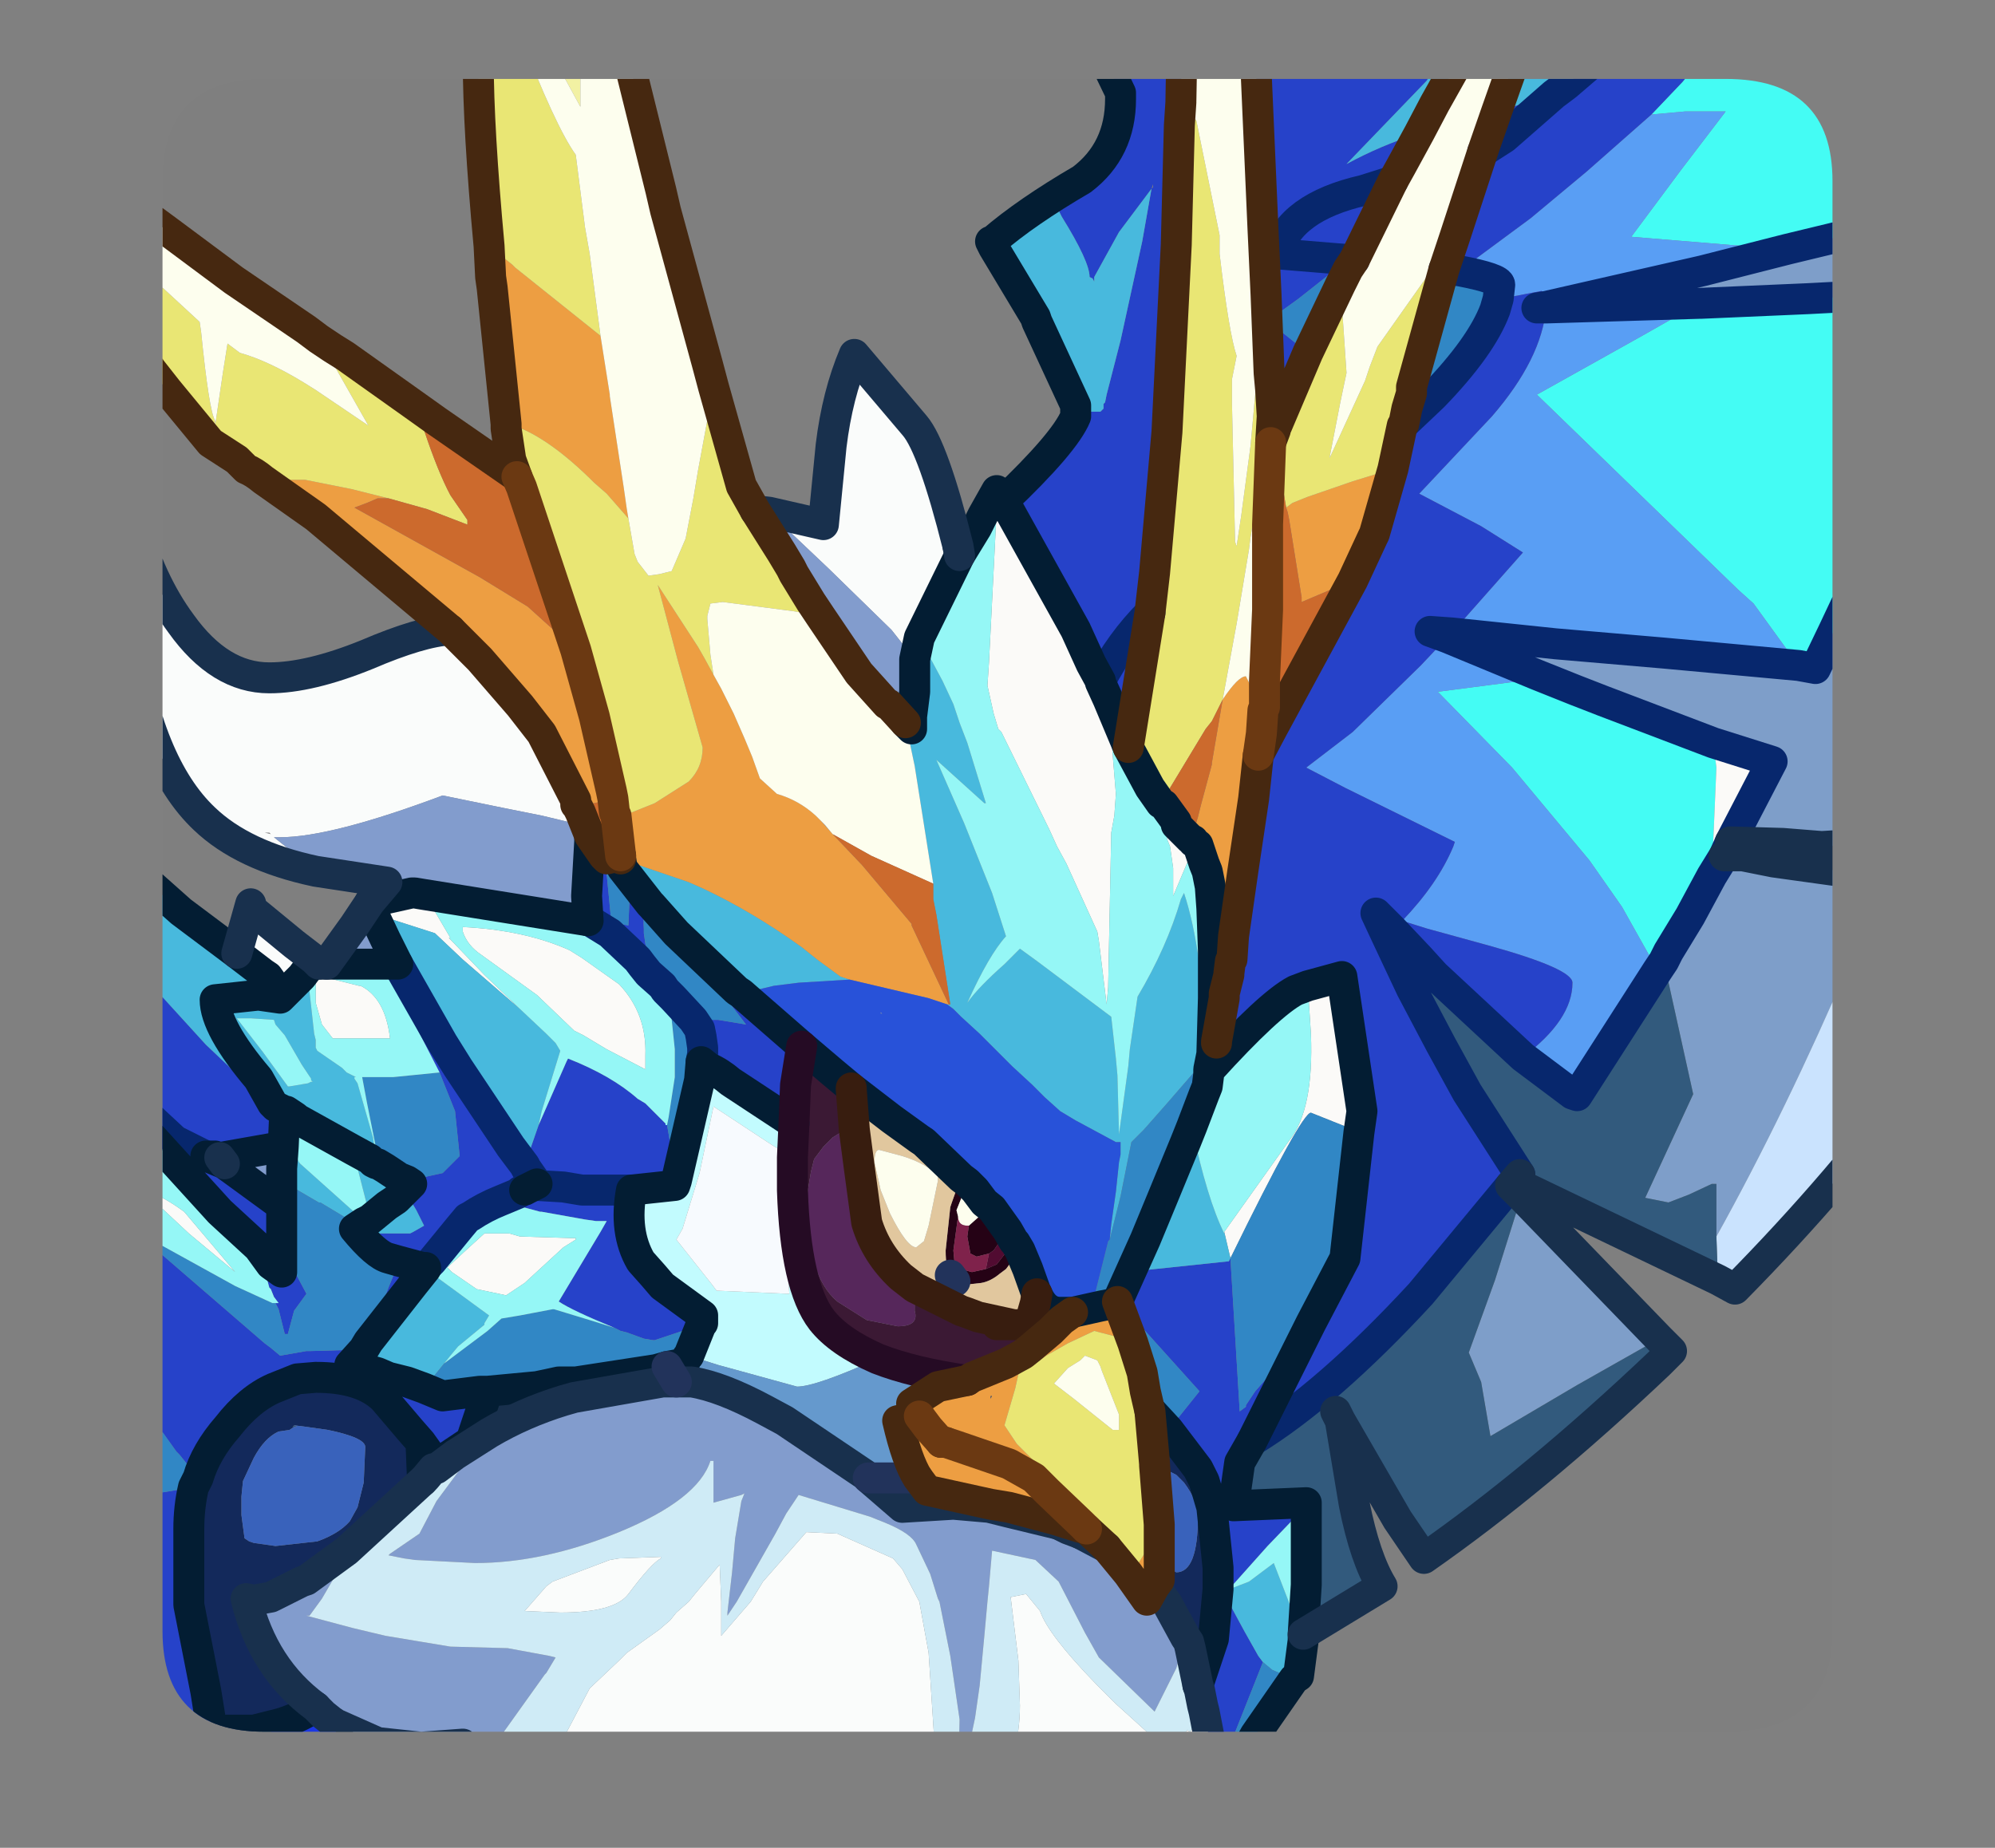 <?xml version="1.0" encoding="UTF-8" standalone="no"?>
<svg xmlns:ffdec="https://www.free-decompiler.com/flash" xmlns:xlink="http://www.w3.org/1999/xlink" ffdec:objectType="frame" height="59.7px" width="64.45px" xmlns="http://www.w3.org/2000/svg">
  <rect width="100%" height="100%" fill="#808080" stroke="none"/>
  <g transform="matrix(1.0, 0.0, 0.0, 1.0, 5.25, 2.55)">
    <clipPath id="clipPath0" transform="matrix(1.0, 0.0, 0.0, 1.0, 0.0, 0.0)">
      <path d="M50.5 0.0 Q53.95 0.0 53.95 3.3 L53.95 50.15 Q53.95 53.4 50.5 53.4 L3.3 53.4 Q0.0 53.4 0.0 50.15 L0.0 3.3 Q0.0 0.0 3.3 0.0 L50.5 0.0" fill="#000000" fill-rule="evenodd" stroke="none"/>
    </clipPath>
    <g clip-path="url(#clipPath0)">
      <use ffdec:characterId="2" height="59.7" transform="matrix(1.0, 0.0, 0.0, 1.0, -5.25, -2.55)" width="64.45" xlink:href="#shape1"/>
    </g>
    <use ffdec:characterId="3" height="53.4" transform="matrix(1.0, 0.0, 0.0, 1.0, 0.0, 0.0)" width="53.95" xlink:href="#shape2"/>
  </g>
  <defs>
    <g id="shape1" transform="matrix(1.0, 0.0, 0.0, 1.0, 5.25, 2.55)">
      <path d="M50.85 -2.05 L57.2 -2.05 57.2 1.2 56.65 4.55 54.55 5.0 53.95 5.15 52.5 5.5 52.3 5.5 47.45 5.1 49.05 2.95 50.5 1.05 49.2 1.05 48.1 1.15 49.1 0.1 49.6 -0.5 50.85 -2.05 M54.45 7.05 L54.85 11.8 54.85 12.45 54.4 16.95 54.0 17.8 53.4 19.05 52.85 18.95 51.4 16.95 50.9 16.5 44.4 10.2 47.8 8.3 49.65 7.25 49.7 7.25 53.15 7.1 54.1 7.05 54.45 7.05 M44.65 19.35 L45.65 19.75 46.55 20.1 50.1 21.45 50.2 22.25 50.05 25.75 49.35 27.05 48.65 28.2 48.5 28.5 48.3 28.8 47.15 26.75 46.1 25.25 43.6 22.25 41.2 19.8 44.65 19.35" fill="#44fdf5" fill-rule="evenodd" stroke="none"/>
      <path d="M26.95 13.3 L27.15 13.65 27.25 13.75 29.5 17.8 30.0 18.9 30.3 19.45 30.3 19.5 30.55 20.05 30.8 23.1 30.75 23.8 30.65 24.35 30.55 29.35 30.5 29.9 30.25 27.85 30.2 27.55 29.2 25.35 28.9 24.8 28.65 24.25 27.1 21.1 27.0 21.0 26.85 20.5 26.65 19.6 26.7 18.85 26.95 13.9 26.95 13.85 26.95 13.3 M57.2 -2.05 L58.7 -2.05 58.7 4.05 56.65 4.55 57.2 1.2 57.2 -2.05 M50.65 24.65 L50.45 25.1 50.05 25.75 50.2 22.25 50.1 21.45 52.0 22.05 50.65 24.65 M-4.75 34.65 L-4.75 31.3 Q-3.4 33.25 -1.65 34.9 L-2.05 34.9 -3.65 34.75 -4.75 34.65 M54.4 16.95 L54.85 12.45 54.85 11.8 54.45 7.05 58.0 6.8 57.25 9.25 54.4 16.95 M37.0 29.3 L38.1 29.0 38.75 33.35 38.65 34.05 38.35 33.9 37.1 33.4 Q36.8 33.4 34.5 38.1 L34.3 37.25 36.4 34.3 Q37.2 33.3 37.1 30.85 L37.0 29.3 M32.45 24.5 L32.4 24.4 33.2 25.1 32.65 26.4 32.65 25.5 32.55 24.8 32.45 24.55 32.45 24.5 M11.55 30.05 L9.7 28.45 8.8 27.6 7.55 27.2 6.8 26.95 6.8 26.9 6.7 26.6 8.05 26.3 8.15 26.3 8.45 26.35 8.8 26.9 9.3 27.75 9.25 27.75 10.4 28.95 11.55 30.05 M12.1 29.6 L10.3 28.3 Q9.85 28.0 9.7 27.55 L9.7 27.4 Q11.7 27.5 13.15 28.15 L13.55 28.4 14.75 29.25 Q15.65 30.2 15.6 31.55 L15.6 32.0 14.35 31.35 13.6 30.9 13.3 30.75 12.1 29.6 M6.35 29.3 L6.4 29.3 Q7.2 29.7 7.35 31.0 L5.6 31.0 5.5 31.0 5.15 30.55 4.95 29.85 4.95 28.95 6.35 29.3 M9.2 38.4 L9.85 37.8 10.4 37.3 10.7 37.3 11.2 37.3 11.55 37.4 13.2 37.45 13.35 37.45 13.35 37.5 12.95 37.75 11.7 38.9 11.1 39.3 10.15 39.1 9.35 38.55 9.2 38.4 M2.35 38.55 L0.85 37.3 -0.7 35.85 Q-0.05 36.05 0.7 36.6 L2.35 38.55" fill="#fcfbf9" fill-rule="evenodd" stroke="none"/>
      <path d="M48.1 1.15 L49.2 1.05 50.5 1.05 49.05 2.95 47.45 5.1 52.3 5.5 52.5 5.5 49.75 6.2 44.7 7.35 44.7 7.05 44.6 6.9 44.55 6.85 43.25 7.1 43.15 7.1 43.2 6.65 Q43.2 6.45 41.9 6.2 L44.2 4.5 46.0 3.0 48.1 1.15 M49.65 7.25 L47.8 8.3 44.4 10.2 50.9 16.5 51.4 16.95 52.85 18.95 48.5 18.55 45.0 18.25 41.65 17.9 43.95 15.3 42.6 14.45 40.6 13.4 42.95 10.9 Q44.55 9.05 44.7 7.4 L49.65 7.25 M41.5 18.05 L44.4 19.25 44.65 19.35 41.2 19.8 43.6 22.25 46.1 25.25 47.15 26.75 48.3 28.8 45.7 32.85 45.55 32.8 43.95 31.6 Q45.55 30.4 45.55 29.2 45.55 28.75 42.85 28.0 L40.85 27.45 40.05 27.2 Q41.2 26.0 41.7 24.8 L41.75 24.65 38.2 22.9 36.95 22.25 38.45 21.1 40.65 18.95 41.5 18.05" fill="#599ff5" fill-rule="evenodd" stroke="none"/>
      <path d="M25.7 15.1 L26.3 14.5 25.75 15.4 25.7 15.1 M27.15 13.65 Q29.15 11.75 29.5 10.9 L29.5 10.65 29.5 10.55 29.7 10.65 29.85 10.7 29.9 10.75 30.0 10.75 30.3 10.75 30.4 10.65 30.4 10.5 30.45 10.45 30.5 10.2 30.95 8.45 31.65 5.25 31.95 3.55 32.0 3.5 32.0 3.4 31.95 3.55 30.9 4.95 30.1 6.4 30.1 6.55 30.05 6.45 29.95 6.4 Q29.95 5.9 29.05 4.45 L28.95 4.25 28.0 4.85 26.85 5.45 26.75 5.25 26.8 5.25 Q27.9 4.3 29.7 3.25 30.95 2.3 30.95 0.65 L30.95 0.45 30.3 -0.9 29.45 -2.05 32.95 -2.05 32.9 0.7 32.9 0.75 32.85 1.5 32.75 5.35 32.45 11.4 32.05 15.95 31.9 17.25 31.2 21.6 30.55 20.05 30.3 19.5 30.3 19.45 30.0 18.9 29.5 17.8 27.25 13.75 27.15 13.65 M35.25 -2.05 L41.65 -2.05 41.3 -1.15 41.25 -0.95 40.9 -0.05 40.85 0.05 38.25 2.75 Q39.35 2.15 40.6 1.75 L40.0 2.85 39.75 3.3 38.8 3.6 Q36.4 4.15 36.0 5.65 L38.45 5.85 36.0 5.65 Q36.4 4.15 38.8 3.6 L39.75 3.3 38.5 5.85 38.45 5.85 37.65 6.35 36.7 7.1 35.8 7.75 35.95 8.0 36.0 8.05 37.0 8.85 36.0 11.2 35.95 11.35 35.8 11.75 35.85 10.9 35.8 10.05 35.75 9.5 35.65 6.95 35.55 4.8 35.25 -2.05 M48.0 -2.05 L50.85 -2.05 49.6 -0.5 49.1 0.1 48.1 1.15 46.0 3.0 44.2 4.5 41.9 6.2 41.4 6.15 41.75 5.1 42.65 2.35 42.7 2.2 43.1 1.05 44.95 0.5 43.35 1.9 42.65 2.35 43.35 1.9 44.95 0.5 45.35 0.2 47.45 -1.6 48.0 -2.05 M1.05 56.65 L-3.85 56.65 -2.5 55.3 -2.05 54.85 -0.7 53.7 -0.8 53.5 -0.35 53.6 1.3 53.9 -1.1 53.05 -1.25 52.95 -2.1 51.85 -3.2 50.45 -2.7 50.45 -2.8 49.55 -3.1 47.15 -3.25 46.35 -3.35 46.2 -3.85 45.7 -4.75 44.8 -4.75 44.55 -4.1 44.95 -2.4 46.05 -1.35 45.9 -1.1 45.85 1.0 45.5 Q0.85 46.15 0.85 46.85 L0.85 49.3 1.4 52.1 1.6 53.35 1.65 53.45 1.85 53.45 Q2.0 53.75 2.6 54.1 L3.1 54.3 3.2 54.65 3.25 55.0 2.95 55.7 1.05 56.65 M-4.75 48.15 L-4.75 44.8 -3.85 45.7 -3.35 46.2 -3.25 46.35 -3.1 47.15 -4.75 48.15 M-4.75 29.9 L-4.75 27.45 -4.75 21.6 -4.4 21.3 -3.95 20.85 -3.7 20.6 -3.7 20.8 -3.5 21.85 -4.0 22.55 -4.65 23.55 -4.4 24.1 -4.05 24.6 -4.0 24.65 -2.35 26.85 -1.5 27.9 -0.65 28.95 1.4 31.2 2.35 32.1 3.55 33.1 3.65 33.2 3.95 33.35 3.9 34.5 3.55 34.55 1.85 34.85 1.7 34.85 1.7 34.8 1.4 34.8 2.0 35.05 3.85 36.4 3.85 37.75 4.65 39.25 4.25 39.8 4.05 40.55 3.95 40.55 3.75 39.75 3.65 39.55 3.75 39.55 3.6 39.35 3.5 39.1 3.45 39.05 3.1 37.75 1.85 36.6 -1.7 32.7 -3.7 30.3 -4.75 29.9 M-4.75 14.9 L-4.75 12.45 -3.85 11.9 -3.6 11.85 -3.7 12.0 -3.8 12.05 -3.85 14.55 -4.75 14.9 M43.15 7.1 L43.25 7.1 44.55 6.85 44.6 6.9 44.7 7.05 44.7 7.35 44.4 7.4 44.7 7.4 Q44.55 9.05 42.95 10.9 L40.6 13.4 42.6 14.45 43.95 15.3 41.65 17.9 40.95 17.85 41.5 18.05 40.65 18.95 38.45 21.1 36.95 22.25 38.2 22.9 41.75 24.65 41.7 24.8 Q41.2 26.0 40.05 27.2 L40.85 27.45 42.85 28.0 Q45.55 28.75 45.55 29.2 45.55 30.4 43.95 31.6 L41.1 28.95 40.6 28.4 39.75 27.5 40.05 27.2 39.2 26.95 39.55 27.7 40.35 29.4 41.3 31.2 42.15 32.75 43.85 35.4 43.55 35.75 40.65 39.25 Q37.65 42.5 35.2 44.0 L37.1 40.2 35.2 44.0 34.8 44.7 34.6 46.1 36.95 46.0 36.95 46.1 35.7 47.4 34.45 48.8 34.3 48.95 34.95 50.15 35.4 50.95 35.55 51.15 34.3 54.3 34.05 54.8 33.95 54.3 33.65 52.75 33.6 52.55 33.5 52.05 33.45 51.9 33.95 50.4 34.1 48.8 34.1 48.1 33.9 46.15 33.65 45.3 33.45 44.9 32.5 43.65 33.5 42.4 32.6 41.4 31.7 40.4 31.75 42.4 31.65 41.8 31.35 40.85 30.85 39.5 31.75 37.5 31.6 38.5 34.45 38.2 34.5 38.1 34.8 43.05 35.0 42.9 35.0 42.85 35.3 42.4 36.0 41.6 37.05 40.25 37.1 40.2 38.2 38.1 38.65 34.05 38.75 33.35 38.1 29.0 37.0 29.3 36.6 29.45 Q35.75 29.9 33.8 32.05 L33.8 32.0 33.9 31.5 34.05 31.15 34.05 31.1 34.3 29.7 34.3 29.55 34.45 28.95 34.45 28.9 34.5 28.5 34.55 28.45 34.6 27.7 34.9 25.6 35.25 23.25 35.4 21.85 35.85 21.0 38.45 16.2 39.1 14.8 39.15 14.7 39.75 12.6 40.05 11.2 40.1 11.15 40.2 10.65 40.35 10.15 41.05 10.25 Q42.6 8.65 43.05 7.45 L43.15 7.1 M37.65 12.35 L37.55 12.35 37.65 12.35 M41.05 10.25 L40.1 11.15 41.05 10.25 M14.8 25.1 L14.8 25.2 14.85 25.5 15.75 26.65 Q15.5 26.85 15.55 27.45 L15.55 27.6 15.6 27.95 15.65 28.1 15.7 28.9 15.5 28.65 15.35 28.45 14.45 27.6 13.8 27.2 13.75 27.2 13.7 26.4 13.8 24.65 13.8 24.45 14.25 25.1 14.35 25.7 14.5 27.25 15.05 27.35 15.1 26.2 14.45 25.3 14.35 25.2 14.8 25.1 M30.3 19.45 Q30.95 18.2 31.9 17.25 30.95 18.2 30.3 19.45 M17.15 30.4 L17.95 30.4 18.85 30.55 17.25 28.45 16.6 27.6 18.55 29.45 18.7 29.55 19.1 29.9 20.65 31.25 20.45 32.5 20.4 33.75 18.35 32.4 Q18.0 32.1 17.65 31.95 L17.4 31.75 17.45 31.5 17.45 31.3 17.4 30.95 17.35 30.7 17.15 30.4 M7.6 28.6 L9.05 31.15 9.55 31.95 11.25 34.5 11.7 35.1 12.15 33.8 13.05 31.75 13.1 31.65 Q14.5 32.2 15.35 32.95 L15.6 33.1 16.25 33.75 16.25 33.8 16.3 33.8 16.5 34.95 16.6 35.6 16.55 35.75 15.15 35.9 14.7 35.9 14.45 35.9 13.55 35.9 12.95 35.8 12.1 35.75 12.1 35.7 12.1 35.75 12.95 35.8 13.55 35.9 14.45 35.9 14.7 35.9 15.15 35.9 Q14.9 37.25 15.45 38.2 L15.85 38.65 16.15 39.0 17.45 39.95 17.45 40.2 17.4 40.25 15.9 40.75 15.85 40.75 15.55 40.7 15.0 40.5 14.8 40.45 14.6 40.35 Q13.25 39.8 12.8 39.5 L14.15 37.25 14.35 36.9 14.0 36.9 13.65 36.85 12.25 36.6 12.2 36.6 10.9 36.25 11.5 36.0 10.9 36.25 Q10.4 36.45 9.95 36.75 L9.85 36.8 9.6 37.1 8.7 38.2 8.5 38.4 8.5 38.45 8.1 38.95 6.65 40.8 7.3 39.05 7.65 38.2 7.3 38.1 Q6.9 38.0 6.2 37.15 L6.35 37.05 6.5 36.95 6.7 36.85 7.25 36.4 7.55 36.2 7.8 35.95 8.05 35.7 7.9 35.6 9.05 35.35 9.6 34.8 9.45 33.35 8.95 32.1 7.9 30.05 7.35 28.9 7.25 28.6 7.6 28.6 M12.1 35.7 L11.75 35.2 11.7 35.1 11.5 36.0 11.5 36.2 11.7 35.9 12.1 35.7 M8.5 38.4 L8.4 38.4 7.65 38.2 8.4 38.4 8.5 38.4 M1.4 34.8 L0.4 34.3 -0.3 33.65 -0.85 33.1 -2.45 31.05 -2.45 31.0 -3.75 29.05 -4.6 27.7 -4.6 27.65 -4.75 27.45 -4.6 27.65 -4.6 27.7 -3.75 29.05 -2.45 31.0 -2.45 31.05 -0.85 33.1 -0.3 33.65 0.4 34.3 1.4 34.8 M-1.0 37.15 L0.0 38.0 3.3 40.85 3.5 41.0 3.8 41.25 4.65 41.1 4.8 41.1 6.5 41.05 6.05 41.55 6.95 41.8 7.3 41.95 7.9 42.1 8.45 42.3 9.05 42.55 10.25 42.4 10.5 42.4 10.1 43.6 10.0 43.9 9.9 44.05 9.45 44.35 8.85 44.75 8.35 44.05 8.0 43.65 7.15 42.65 Q6.45 41.95 4.95 41.95 L4.35 42.0 3.6 42.3 Q2.8 42.65 2.1 43.55 1.4 44.35 1.15 45.2 L0.55 44.45 0.45 44.35 -2.05 40.85 -3.55 38.15 -4.15 37.15 Q-4.35 36.3 -4.55 36.2 L-4.7 36.05 -3.7 35.9 -2.35 35.9 -1.0 37.15 M8.2 36.55 L8.05 36.3 6.9 37.3 8.0 37.3 8.1 37.25 8.45 37.05 8.2 36.55 M3.85 37.75 L3.85 38.55 3.5 38.3 3.1 37.75 3.5 38.3 3.85 38.55 3.85 37.75 M29.65 47.0 L29.25 46.85 28.95 46.7 28.85 46.55 29.65 46.8 29.65 47.0" fill="#2642ca" fill-rule="evenodd" stroke="none"/>
      <path d="M11.9 -2.05 L13.5 -2.05 13.5 0.9 12.0 -1.85 11.9 -2.05 M33.8 -2.05 L34.15 -2.05 34.0 -0.9 33.95 -1.05 33.8 -2.05" fill="#f3f2a4" fill-rule="evenodd" stroke="none"/>
      <path d="M56.1 25.85 L57.2 26.0 58.7 26.15 58.7 29.45 56.8 32.1 56.45 31.4 Q55.75 30.15 55.75 29.35 L55.95 27.25 56.1 25.85" fill="#ffffff" fill-rule="evenodd" stroke="none"/>
      <path d="M58.7 4.05 L58.7 16.9 56.2 24.3 56.2 24.35 56.1 24.65 53.6 24.8 52.35 24.7 50.65 24.65 52.0 22.05 50.1 21.45 46.55 20.1 45.65 19.75 44.65 19.35 44.4 19.25 41.5 18.05 40.95 17.85 41.65 17.9 45.0 18.25 48.5 18.55 52.85 18.95 53.4 19.05 54.0 17.8 54.4 16.95 57.25 9.25 58.0 6.8 54.45 7.05 54.1 7.05 53.15 7.1 49.7 7.25 49.65 7.25 44.7 7.4 44.4 7.4 44.7 7.35 49.75 6.2 52.5 5.5 53.95 5.15 54.55 5.0 56.65 4.55 58.7 4.05 M50.45 25.1 L51.05 25.1 52.05 25.3 55.65 25.8 54.55 28.4 54.55 28.45 Q52.45 33.35 50.2 37.4 L50.2 35.7 50.05 35.7 49.3 36.05 48.65 36.3 47.9 36.15 49.45 32.8 48.5 28.5 48.65 28.2 49.35 27.05 50.05 25.75 50.45 25.1 M43.9 36.1 L48.35 40.7 45.7 42.2 42.9 43.85 42.6 42.1 42.2 41.15 43.05 38.8 43.9 36.1" fill="#7e9fca" fill-rule="evenodd" stroke="none"/>
      <path d="M58.7 16.9 L58.7 24.4 56.2 24.65 56.2 24.35 56.2 24.3 58.7 16.9 M55.65 25.8 L56.1 25.85 55.95 27.25 55.75 29.35 Q55.75 30.15 56.45 31.4 L56.8 32.1 Q54.25 35.6 50.8 39.1 L50.25 38.8 50.2 37.4 Q52.45 33.35 54.55 28.45 L54.55 28.4 55.65 25.8" fill="#cbe4ff" fill-rule="evenodd" stroke="none"/>
      <path d="M-4.75 20.7 L-4.75 18.7 -4.35 18.75 -4.35 19.45 -4.5 19.9 -4.75 20.7" fill="#8deaee" fill-rule="evenodd" stroke="none"/>
      <path d="M29.5 10.55 L28.25 7.85 28.2 7.7 26.85 5.45 28.0 4.85 28.95 4.25 29.05 4.45 Q29.95 5.9 29.95 6.4 L30.05 6.45 30.1 6.55 30.1 6.4 30.9 4.95 31.95 3.55 31.65 5.25 30.95 8.45 30.5 10.2 30.45 10.45 30.4 10.5 30.4 10.65 30.3 10.75 30.0 10.75 29.9 10.75 29.85 10.7 29.7 10.65 29.5 10.55 M41.65 -2.05 L42.7 -2.05 41.1 0.8 40.6 1.75 Q39.35 2.15 38.25 2.75 L40.85 0.05 40.9 -0.05 41.25 -0.95 41.3 -1.15 41.65 -2.05 M44.2 -2.05 L48.0 -2.05 47.45 -1.6 45.35 0.2 44.95 0.5 43.1 1.05 43.4 0.2 44.2 -2.05 M36.85 50.45 L36.7 51.6 36.55 51.7 35.85 51.4 35.55 51.15 35.4 50.95 34.95 50.15 34.3 48.95 34.45 48.8 35.1 48.55 35.9 47.95 36.75 50.15 36.8 50.25 36.85 50.45 M-4.75 55.1 L-4.75 53.1 -3.6 53.6 -3.5 53.6 -4.75 52.8 -4.75 50.5 -4.5 50.5 Q-4.05 51.1 -3.5 52.05 L-2.2 54.2 -3.3 54.6 -4.75 55.1 M-4.75 37.15 L-4.75 36.05 -4.7 36.05 -4.55 36.2 Q-4.35 36.3 -4.15 37.15 L-4.1 37.3 -4.4 37.15 -4.75 37.15 M-4.75 21.6 L-4.75 20.7 -4.5 19.9 -4.35 19.45 -4.35 18.75 -4.75 18.7 -4.75 14.9 -3.85 14.55 -3.9 16.35 -3.9 17.2 -3.8 19.55 -3.7 20.6 -3.95 20.85 -4.4 21.3 -4.75 21.6 M-4.75 9.95 L-4.75 7.05 -4.6 7.05 -4.55 7.1 -2.5 7.5 -2.45 7.5 -2.35 8.55 -2.35 9.65 -2.9 9.75 -4.75 9.95 M-3.5 21.85 L-2.95 23.55 -2.9 23.65 -2.65 23.9 -2.6 24.0 -0.3 26.1 0.6 26.9 2.4 28.25 3.25 28.9 3.4 29.0 3.65 29.35 3.9 29.6 3.95 29.55 4.5 29.0 4.65 28.8 4.65 28.95 4.75 29.5 4.9 30.85 4.95 31.05 4.95 31.3 5.0 31.4 5.8 31.95 5.95 32.1 6.25 32.25 6.2 32.25 6.2 32.3 6.3 32.45 6.8 34.2 6.9 34.9 6.9 35.05 6.8 35.0 6.7 34.9 6.15 34.6 6.7 34.9 6.8 35.0 6.9 35.05 6.95 35.05 7.2 35.2 7.3 35.55 7.55 36.2 7.25 36.4 6.7 36.85 6.7 36.75 6.2 34.8 6.15 34.6 4.35 33.6 4.3 33.55 4.0 33.35 3.95 33.35 4.0 33.35 4.3 33.55 4.35 33.6 4.3 34.05 4.3 34.4 Q4.3 34.9 4.45 35.05 L6.35 36.75 6.4 36.85 6.5 36.95 6.35 37.05 5.1 36.3 5.05 36.3 3.85 35.6 3.85 35.2 3.9 34.5 3.95 33.35 3.65 33.2 3.55 33.1 3.1 32.3 Q1.7 30.65 1.7 29.75 L3.1 29.6 3.8 29.7 3.9 29.6 3.8 29.7 3.1 29.6 1.7 29.75 Q1.7 30.65 3.1 32.3 L3.55 33.1 2.35 32.1 1.4 31.2 -0.65 28.95 -1.5 27.9 -2.35 26.85 -4.0 24.65 -4.05 24.6 -4.4 24.1 -4.65 23.55 -4.0 22.55 -3.5 21.85 M24.3 18.75 L24.45 18.05 25.2 19.45 25.55 20.2 25.75 20.8 26.0 21.45 26.6 23.4 26.55 23.4 25.0 22.0 25.9 24.05 26.8 26.3 27.25 27.7 Q26.7 28.3 26.0 29.85 26.35 29.35 27.2 28.6 L27.7 28.1 28.25 28.5 28.45 28.65 30.65 30.3 30.8 31.65 30.85 32.2 30.9 34.1 31.2 31.9 31.25 31.35 31.5 29.65 Q32.45 28.05 32.9 26.5 L33.0 26.3 Q33.6 28.1 33.75 31.6 L32.45 33.1 31.7 33.95 31.3 34.35 30.95 36.1 30.6 37.5 30.65 37.0 30.8 35.95 30.9 35.0 30.95 34.75 30.95 34.35 30.8 34.35 29.5 33.65 29.0 33.35 28.5 32.9 28.1 32.5 27.45 31.9 26.4 30.85 25.8 30.3 25.55 30.05 25.35 29.9 25.4 29.9 25.45 29.9 25.0 27.0 24.9 26.5 24.9 26.0 24.3 22.2 24.1 21.25 24.0 20.8 24.2 21.0 24.2 20.6 24.3 19.8 24.3 18.8 24.3 18.75 M14.8 25.2 L17.0 25.95 17.45 26.15 Q19.05 26.9 20.65 28.05 L21.15 28.45 21.9 29.0 22.2 29.1 20.55 29.2 19.75 29.3 18.7 29.55 18.55 29.45 16.6 27.6 15.8 26.7 15.75 26.65 14.85 25.5 14.8 25.2 M11.55 30.05 L12.4 30.85 12.7 31.15 12.85 31.4 12.25 33.35 12.15 33.8 11.7 35.1 11.25 34.5 9.55 31.95 9.05 31.15 7.6 28.6 7.2 27.8 6.8 26.95 7.55 27.2 8.8 27.6 9.7 28.45 11.55 30.05 M8.5 38.45 L10.55 39.95 10.4 40.2 10.4 40.25 9.55 40.95 9.3 41.25 9.1 41.5 8.45 42.3 7.9 42.1 7.3 41.95 6.95 41.8 6.05 41.55 6.5 41.05 6.65 40.8 8.1 38.95 8.5 38.45 M2.85 30.35 L2.4 30.35 3.25 31.45 4.05 32.55 4.1 32.55 4.7 32.45 4.8 32.4 4.85 32.4 4.8 32.35 4.8 32.3 4.5 31.85 3.95 30.9 3.65 30.55 3.6 30.4 2.85 30.35 M8.2 36.55 L8.45 37.05 8.1 37.25 8.0 37.3 6.9 37.3 8.05 36.3 8.2 36.55 M34.3 37.25 L34.5 38.1 34.45 38.2 31.6 38.5 31.75 37.5 32.35 36.05 33.05 34.35 33.25 33.85 Q33.75 36.2 34.3 37.3 L34.3 37.25 M-4.0 40.4 L-3.95 39.35 -2.0 41.75 Q-0.75 43.35 -0.55 43.85 L-0.85 43.85 -1.55 43.65 -3.1 43.35 -3.7 43.35 -4.0 40.4" fill="#48bade" fill-rule="evenodd" stroke="none"/>
      <path d="M36.55 51.7 L35.3 53.5 34.6 54.75 34.15 55.25 34.1 55.0 34.05 54.8 34.3 54.3 35.55 51.15 35.85 51.4 36.55 51.7 M-3.85 56.65 L-4.75 56.65 -4.75 55.1 -3.3 54.6 -2.2 54.2 -3.5 52.05 Q-4.05 51.1 -4.5 50.5 L-3.25 50.45 -3.2 50.45 -2.1 51.85 -1.25 52.95 -1.1 53.05 1.3 53.9 -0.35 53.6 -0.8 53.5 -0.7 53.7 -2.05 54.85 -2.5 55.3 -3.85 56.65 M-4.75 44.55 L-4.75 37.15 -4.4 37.15 -4.1 37.3 -4.15 37.15 -3.55 38.15 -2.05 40.85 0.45 44.35 0.55 44.45 1.15 45.2 1.0 45.5 -1.1 45.85 -1.35 45.9 -2.4 46.05 -4.1 44.95 -4.75 44.55 M-4.75 12.45 L-4.75 9.95 -2.9 9.75 -2.35 9.65 -2.35 9.8 -2.5 10.45 -2.5 10.5 -3.6 11.85 -3.85 11.9 -4.75 12.45 M41.9 6.2 Q43.2 6.45 43.2 6.65 L43.15 7.1 43.05 7.45 Q42.6 8.65 41.05 10.25 L40.35 10.15 40.35 9.95 41.4 6.15 41.9 6.2 M38.45 5.85 L38.5 5.85 38.3 6.15 38.05 6.65 37.0 8.85 36.0 8.05 35.95 8.0 35.8 7.75 36.7 7.1 37.65 6.35 38.45 5.85 M33.9 31.5 L33.8 32.0 33.8 32.05 33.8 32.1 33.8 32.15 33.75 32.55 33.65 32.8 33.25 33.85 33.05 34.35 32.35 36.05 31.75 37.5 30.85 39.5 30.8 39.55 30.3 39.65 30.0 39.5 30.1 39.35 30.55 37.55 30.6 37.5 30.95 36.1 31.3 34.35 31.7 33.95 32.45 33.1 33.75 31.6 33.9 31.5 M38.65 34.05 L38.2 38.1 37.1 40.2 37.05 40.25 36.0 41.6 35.3 42.4 35.0 42.85 35.0 42.9 34.8 43.05 34.5 38.1 Q36.8 33.4 37.1 33.4 L38.35 33.9 38.65 34.05 M15.75 26.65 L15.8 26.7 16.6 27.6 17.25 28.45 18.85 30.55 17.95 30.4 17.15 30.4 16.5 29.7 17.15 30.4 17.35 30.7 17.4 30.95 17.45 31.3 17.45 31.5 17.4 31.75 17.35 32.35 16.6 35.6 16.5 34.95 16.3 33.8 16.35 33.55 16.55 32.25 16.55 31.7 16.55 31.35 16.45 30.4 16.4 30.1 16.25 29.45 16.5 29.7 15.65 28.1 15.6 27.95 15.55 27.6 15.55 27.45 Q15.5 26.85 15.75 26.65 M14.25 25.1 L14.35 25.2 14.45 25.3 15.1 26.2 15.05 27.35 14.5 27.25 14.35 25.7 14.25 25.1 M14.6 40.35 L14.8 40.45 15.0 40.5 15.55 40.7 15.85 40.75 15.9 40.75 17.4 40.25 17.0 41.25 16.95 41.3 16.85 41.5 16.3 41.6 15.95 41.7 13.35 42.1 12.8 42.1 12.1 42.25 10.5 42.4 10.25 42.4 9.05 42.55 8.45 42.3 9.1 41.5 10.5 40.45 10.95 40.05 11.55 39.95 12.6 39.75 12.65 39.75 13.8 40.1 14.6 40.35 M6.95 35.05 L6.95 34.8 6.9 34.55 6.6 33.05 6.45 32.25 7.45 32.25 8.95 32.1 9.45 33.35 9.6 34.8 9.05 35.35 7.9 35.6 8.05 35.7 7.8 35.95 7.55 36.2 7.3 35.55 7.2 35.2 6.95 35.05 M6.35 37.05 L6.2 37.15 Q6.9 38.0 7.3 38.1 L7.65 38.2 7.3 39.05 6.65 40.8 6.5 41.05 4.8 41.1 4.65 41.1 3.8 41.25 3.5 41.0 3.3 40.85 0.0 38.0 -1.0 37.15 2.35 39.0 3.55 39.55 3.65 39.55 3.75 39.75 3.95 40.55 4.05 40.55 4.25 39.8 4.65 39.25 3.85 37.75 3.85 36.4 3.85 35.6 5.05 36.3 5.1 36.3 6.35 37.05 M7.2 35.2 L7.65 35.5 7.9 35.6 7.65 35.5 7.2 35.2 M9.55 37.45 L9.5 37.5 9.5 37.45 9.55 37.45 M31.9 43.05 L31.75 42.4 31.7 40.4 32.6 41.4 33.5 42.4 32.5 43.65 31.9 43.0 31.9 43.05 M-4.0 40.4 L-3.7 43.35 -3.1 43.35 -1.55 43.65 -0.85 43.85 -0.55 43.85 Q-0.75 43.35 -2.0 41.75 L-3.95 39.35 -4.0 40.4" fill="#3188c6" fill-rule="evenodd" stroke="none"/>
      <path d="M50.25 38.8 L44.0 35.8 43.9 36.1 43.55 35.75 43.9 36.1 43.05 38.8 42.2 41.15 42.6 42.1 42.9 43.85 45.7 42.2 48.35 40.7 48.75 41.1 48.35 41.5 Q44.4 45.25 40.75 47.8 L39.9 46.55 38.05 43.35 38.5 46.05 Q38.85 47.8 39.4 48.7 L36.85 50.25 36.95 48.65 36.95 46.1 36.95 46.0 34.6 46.1 34.8 44.7 35.2 44.0 Q37.65 42.5 40.65 39.25 L43.55 35.75 43.85 35.4 42.15 32.75 41.3 31.2 40.35 29.4 39.55 27.7 39.2 26.95 39.75 27.5 40.6 28.4 41.1 28.95 43.95 31.6 45.55 32.8 45.7 32.85 48.3 28.8 48.5 28.5 49.45 32.8 47.9 36.15 48.65 36.3 49.3 36.05 50.05 35.7 50.2 35.7 50.2 37.4 50.25 38.8 M-4.75 50.5 L-4.75 48.15 -3.1 47.15 -2.8 49.55 -2.7 50.45 -3.2 50.45 -3.25 50.45 -4.5 50.5 -4.75 50.5 M4.25 43.55 L4.2 43.55 4.25 43.5 4.35 43.55 4.25 43.55 M1.15 45.2 L1.25 45.3 1.35 45.45 1.0 45.5 1.15 45.2 M2.95 53.35 L3.55 53.2 3.2 54.65 3.1 54.3 2.95 53.35 M38.05 43.35 L37.9 43.05 38.05 43.35" fill="#325a7d" fill-rule="evenodd" stroke="none"/>
      <path d="M19.6 14.0 L21.35 14.4 21.6 11.85 Q21.8 10.2 22.35 8.9 L24.3 11.2 Q24.9 11.9 25.7 15.1 L25.75 15.4 24.45 18.05 24.3 18.75 23.55 17.8 21.5 15.8 19.6 14.0 M34.0 56.65 L26.35 56.65 26.6 56.2 26.9 55.7 Q27.7 54.1 27.7 52.55 L27.65 51.1 27.4 49.05 27.9 48.95 28.35 49.5 Q28.6 50.25 30.15 51.85 L30.8 52.5 31.85 53.45 32.6 54.05 32.6 54.1 33.1 53.35 33.2 53.4 33.65 52.75 33.95 54.3 34.05 54.8 34.1 55.0 34.1 55.3 34.0 56.65 M24.9 56.65 L11.4 56.65 12.15 55.15 12.8 53.9 13.8 52.0 14.75 51.1 15.0 50.85 16.05 50.1 16.4 49.8 16.6 49.55 17.0 49.2 17.2 48.95 18.0 48.0 18.05 49.2 18.05 50.3 19.0 49.2 19.4 48.55 20.8 46.95 21.8 47.0 23.6 47.8 23.9 48.15 24.45 49.2 24.75 50.85 25.0 54.7 24.9 56.65 M2.4 28.25 L2.85 26.65 2.85 26.8 4.25 27.95 4.9 28.45 4.85 28.6 4.65 28.8 4.5 29.0 3.95 29.55 3.65 29.35 3.4 29.0 3.25 28.9 2.4 28.25 M4.95 25.6 Q2.6 25.1 1.35 23.9 -0.5 22.15 -1.1 17.9 L-1.1 14.25 -0.95 14.25 Q-0.4 16.25 0.6 17.6 1.85 19.35 3.45 19.35 4.75 19.35 6.6 18.6 8.35 17.85 9.3 17.8 L10.25 18.75 11.55 20.25 12.25 21.15 13.35 23.3 13.35 23.45 13.4 23.5 13.5 24.1 12.25 23.8 11.0 23.55 9.05 23.15 Q5.45 24.5 3.8 24.5 L3.6 24.5 4.6 25.3 4.95 25.6 M3.5 24.4 L3.45 24.35 3.3 24.35 3.5 24.4 M14.45 47.85 L14.75 47.8 16.1 47.75 16.1 47.8 Q15.8 47.95 15.05 48.95 14.6 49.55 12.85 49.55 L11.7 49.5 12.4 48.7 12.6 48.55 14.45 47.85" fill="#fbfdfc" fill-rule="evenodd" stroke="none"/>
      <path d="M19.15 13.95 L19.6 14.0 21.5 15.8 23.55 17.8 24.3 18.75 24.3 18.8 24.3 19.8 24.2 20.6 24.2 21.0 24.0 20.8 23.45 20.2 24.0 20.8 24.1 21.25 Q23.55 20.7 23.45 20.2 L23.4 20.2 22.5 19.2 21.25 17.35 20.95 16.9 20.4 16.0 20.3 15.8 20.0 15.3 19.15 13.95 M8.8 56.65 L7.55 56.65 7.95 55.95 Q8.75 54.65 9.7 53.8 L8.35 53.9 6.95 53.75 5.6 53.15 5.45 53.05 5.2 52.85 4.95 52.6 Q3.25 51.35 2.7 49.1 L2.95 49.15 3.5 49.05 4.5 48.55 4.65 48.5 5.95 47.55 5.75 48.0 5.5 48.5 5.15 49.1 4.75 49.65 4.65 49.65 6.15 50.05 7.2 50.3 9.3 50.65 11.15 50.7 12.5 50.95 12.7 51.0 12.4 51.5 12.35 51.55 9.6 55.4 9.45 55.65 8.8 56.65 M2.75 56.65 L1.05 56.65 2.95 55.7 2.75 56.65 M4.9 28.45 L5.05 28.6 4.95 28.6 4.85 28.6 4.9 28.45 M5.3 28.6 L6.2 27.35 6.5 26.9 6.7 26.6 7.25 25.95 4.95 25.6 4.6 25.3 3.6 24.5 3.8 24.5 Q5.45 24.5 9.05 23.15 L11.0 23.55 12.25 23.8 13.5 24.1 13.4 23.5 13.5 23.7 13.8 24.45 13.8 24.65 13.7 26.4 13.75 27.2 8.45 26.35 8.15 26.3 8.05 26.3 6.7 26.6 6.8 26.9 6.8 26.95 7.2 27.8 7.6 28.6 7.25 28.6 6.75 28.6 5.3 28.6 M21.25 23.95 L21.4 24.1 21.65 24.4 21.25 23.95 M15.65 28.1 L16.5 29.7 16.25 29.45 16.15 29.3 15.7 28.9 15.65 28.1 M11.7 35.1 L11.75 35.2 12.1 35.7 11.7 35.9 11.5 36.2 11.5 36.0 11.7 35.1 M11.7 35.9 Q11.55 35.9 11.5 36.0 11.55 35.9 11.7 35.9 M3.95 29.55 L3.9 29.6 3.65 29.35 3.95 29.55 M1.85 34.85 L3.55 34.55 3.9 34.5 3.85 35.2 3.85 35.6 3.85 36.4 2.0 35.05 1.85 34.85 M33.05 50.35 L32.75 51.35 32.05 52.75 30.25 51.0 29.8 50.2 28.95 48.55 28.2 47.85 26.8 47.55 26.7 48.7 26.65 49.2 26.55 50.3 26.4 51.9 26.25 52.95 25.7 55.55 25.7 55.5 25.75 53.0 25.45 50.95 25.1 49.2 25.05 49.1 24.8 48.3 24.35 47.35 Q24.2 47.0 23.35 46.65 L22.85 46.45 20.55 45.75 20.15 46.35 19.8 47.0 18.55 49.2 18.25 49.65 18.25 49.55 18.4 48.25 18.5 47.15 18.7 45.95 18.8 45.7 18.7 45.75 17.8 46.0 17.8 44.65 17.7 44.65 Q17.3 45.9 14.75 46.95 12.3 47.95 10.1 47.95 L8.15 47.85 7.8 47.8 7.3 47.7 7.35 47.65 8.3 47.0 8.85 45.95 10.0 44.4 9.45 44.45 10.55 43.75 Q11.65 43.1 12.95 42.7 L13.3 42.6 16.15 42.1 16.6 42.1 17.1 42.1 Q18.05 42.25 19.45 43.0 L20.1 43.35 22.7 45.1 22.8 45.2 23.9 46.15 25.55 46.05 26.7 46.15 27.3 46.3 28.95 46.7 29.25 46.85 29.65 47.0 30.5 47.45 31.2 48.3 31.8 49.15 32.05 48.7 32.45 49.25 32.75 49.8 33.05 50.35 M23.2 30.2 L23.2 30.15 23.25 30.2 23.2 30.2" fill="#839dce" fill-rule="evenodd" stroke="none"/>
      <path d="M7.55 56.65 L2.75 56.65 2.95 55.7 3.25 55.0 3.2 54.65 3.55 53.2 Q4.25 53.05 4.95 52.6 L5.2 52.85 5.45 53.05 5.6 53.15 5.6 54.05 6.95 53.75 8.35 53.9 9.7 53.8 Q8.75 54.65 7.95 55.95 L7.55 56.65" fill="#1b37e3" fill-rule="evenodd" stroke="none"/>
      <path d="M26.3 14.5 L26.5 14.1 26.95 13.3 26.95 13.85 26.95 13.9 26.7 18.85 26.65 19.6 26.85 20.5 27.0 21.0 27.1 21.1 28.65 24.25 28.9 24.8 29.2 25.35 30.2 27.55 30.25 27.85 30.5 29.9 30.55 29.35 30.65 24.35 30.75 23.8 30.8 23.1 30.55 20.05 31.2 21.6 31.9 22.9 32.25 23.4 32.35 23.45 32.75 24.0 32.75 24.1 33.2 24.55 33.3 24.6 33.3 24.65 33.45 24.75 33.65 25.35 33.75 25.6 33.85 26.1 33.9 26.8 33.95 28.15 33.95 29.15 33.95 29.7 33.9 31.5 33.75 31.6 Q33.6 28.1 33.0 26.3 L32.9 26.5 Q32.45 28.05 31.5 29.65 L31.25 31.35 31.2 31.9 30.9 34.1 30.85 32.2 30.8 31.65 30.65 30.3 28.45 28.65 28.25 28.5 27.7 28.1 27.2 28.6 Q26.35 29.35 26.0 29.85 26.7 28.3 27.25 27.7 L26.8 26.3 25.9 24.05 25.0 22.0 26.55 23.4 26.6 23.4 26.0 21.45 25.75 20.8 25.55 20.2 25.2 19.45 24.45 18.05 25.75 15.4 26.3 14.5 M36.85 50.25 L36.85 50.45 36.8 50.25 36.75 50.15 35.9 47.95 35.1 48.55 34.45 48.8 35.7 47.4 36.95 46.1 36.95 48.65 36.85 50.25 M-4.75 53.1 L-4.75 52.8 -3.5 53.6 -3.6 53.6 -4.75 53.1 M-4.75 36.05 L-4.75 34.65 -3.65 34.75 -2.05 34.9 -1.65 34.9 Q-3.4 33.25 -4.75 31.3 L-4.75 29.9 -3.7 30.3 -1.7 32.7 1.85 36.6 3.1 37.75 3.45 39.05 3.5 39.1 3.6 39.35 3.75 39.55 3.65 39.55 3.55 39.55 2.35 39.0 -1.0 37.15 -2.35 35.9 -3.7 35.9 -4.7 36.05 -4.75 36.05 M5.05 28.6 L5.2 28.6 5.3 28.6 6.75 28.6 7.25 28.6 7.35 28.9 7.9 30.05 8.95 32.1 7.45 32.25 6.45 32.25 6.6 33.05 6.9 34.55 6.95 34.8 6.95 35.05 6.9 35.05 6.9 34.9 6.8 34.2 6.3 32.45 6.2 32.3 6.2 32.25 6.25 32.25 5.95 32.1 5.8 31.95 5.0 31.4 4.95 31.3 4.95 31.05 4.9 30.85 4.75 29.5 4.65 28.95 4.65 28.8 4.85 28.6 4.95 28.6 5.05 28.6 M33.8 32.05 Q35.75 29.9 36.6 29.45 L37.0 29.3 37.1 30.85 Q37.2 33.3 36.4 34.3 L34.3 37.25 34.3 37.3 Q33.75 36.2 33.25 33.85 L33.65 32.8 33.75 32.55 33.8 32.15 33.8 32.1 33.8 32.05 M32.45 24.5 L32.45 24.55 32.55 24.8 32.65 25.5 32.65 26.4 33.2 25.1 32.4 24.4 32.45 24.5 M13.75 27.2 L13.8 27.2 14.45 27.6 15.35 28.45 15.5 28.65 15.7 28.9 16.15 29.3 16.25 29.45 16.4 30.1 16.45 30.4 16.55 31.35 16.55 31.7 16.55 32.25 16.35 33.55 16.3 33.8 16.25 33.8 16.25 33.75 15.6 33.1 15.35 32.95 Q14.5 32.2 13.1 31.65 L13.05 31.75 12.15 33.8 12.25 33.35 12.85 31.4 12.7 31.15 12.4 30.85 11.55 30.05 10.4 28.95 9.25 27.75 9.3 27.75 8.8 26.9 8.45 26.35 13.75 27.2 M12.1 29.6 L13.3 30.75 13.6 30.9 14.35 31.35 15.6 32.0 15.6 31.55 Q15.65 30.2 14.75 29.25 L13.55 28.4 13.15 28.15 Q11.7 27.5 9.7 27.4 L9.7 27.55 Q9.85 28.0 10.3 28.3 L12.1 29.6 M10.9 36.25 L12.2 36.6 12.25 36.6 13.65 36.85 14.0 36.9 14.35 36.9 14.15 37.25 12.8 39.5 Q13.25 39.8 14.6 40.35 L13.8 40.1 12.65 39.75 12.6 39.75 11.55 39.95 10.95 40.05 10.5 40.45 9.1 41.5 9.3 41.25 9.55 40.95 10.4 40.25 10.4 40.2 10.55 39.95 8.5 38.45 8.5 38.4 8.7 38.2 9.6 37.1 9.85 36.8 9.95 36.75 Q10.4 36.45 10.9 36.25 M6.35 29.3 L4.95 28.95 4.95 29.85 5.15 30.55 5.5 31.0 5.6 31.0 7.35 31.0 Q7.2 29.7 6.4 29.3 L6.35 29.3 M4.35 33.6 L6.15 34.6 6.2 34.8 6.7 36.75 6.7 36.85 6.5 36.95 6.4 36.85 6.35 36.75 4.45 35.05 Q4.3 34.9 4.3 34.4 L4.3 34.05 4.35 33.6 M2.85 30.35 L3.6 30.4 3.65 30.55 3.95 30.9 4.5 31.85 4.8 32.3 4.8 32.35 4.85 32.4 4.8 32.4 4.7 32.45 4.1 32.55 4.05 32.55 3.25 31.45 2.4 30.35 2.85 30.35 M9.55 37.45 L9.5 37.45 9.5 37.5 9.55 37.45 M9.2 38.4 L9.35 38.55 10.15 39.1 11.1 39.3 11.7 38.9 12.95 37.75 13.35 37.5 13.35 37.45 13.2 37.45 11.55 37.4 11.2 37.3 10.7 37.3 10.4 37.3 9.85 37.8 9.2 38.4 M2.35 38.55 L0.7 36.6 Q-0.05 36.05 -0.7 35.85 L0.85 37.3 2.35 38.55" fill="#96f8f7" fill-rule="evenodd" stroke="none"/>
      <path d="M1.15 45.2 Q1.4 44.35 2.1 43.55 2.8 42.65 3.6 42.3 L4.35 42.0 4.95 41.95 Q6.45 41.95 7.15 42.65 L8.0 43.65 8.35 44.05 8.4 45.3 5.95 47.55 4.65 48.5 4.5 48.55 3.5 49.05 2.95 49.15 2.7 49.1 Q3.25 51.35 4.95 52.6 4.25 53.05 3.55 53.2 L2.95 53.35 2.25 53.35 1.6 53.35 2.25 53.35 2.95 53.35 3.1 54.3 2.6 54.1 Q2.0 53.75 1.85 53.45 L1.65 53.45 1.6 53.35 1.4 52.1 0.85 49.3 0.85 46.85 Q0.85 46.15 1.0 45.5 L1.35 45.45 1.25 45.3 1.15 45.2 M4.25 43.5 L4.2 43.55 4.25 43.55 4.1 43.65 3.75 43.7 Q3.3 43.9 2.95 44.55 L2.6 45.3 2.55 45.8 2.55 46.4 2.65 47.15 2.8 47.25 2.95 47.3 3.65 47.4 5.0 47.25 Q5.7 47.0 6.05 46.6 L6.3 46.15 6.5 45.35 6.55 44.2 Q6.55 43.9 5.35 43.65 L4.65 43.55 4.25 43.5 M33.05 50.35 L32.75 49.8 32.45 49.25 32.05 48.7 32.2 48.5 32.2 47.9 32.75 48.25 Q33.45 48.25 33.45 46.45 33.45 45.95 33.0 45.35 L32.75 45.1 32.05 44.75 31.9 43.05 31.9 43.0 32.5 43.65 33.45 44.9 33.65 45.3 33.9 46.15 34.1 48.1 34.1 48.8 33.95 50.4 33.45 51.9 33.2 50.7 33.15 50.5 33.05 50.35 M30.5 47.45 L29.65 47.0 29.65 46.8 29.85 46.85 30.5 47.45" fill="#13295b" fill-rule="evenodd" stroke="none"/>
      <path d="M4.25 43.5 L4.65 43.55 5.35 43.65 Q6.55 43.9 6.55 44.2 L6.5 45.35 6.3 46.15 6.05 46.6 Q5.7 47.0 5.0 47.25 L3.65 47.4 2.95 47.3 2.8 47.25 2.65 47.15 2.55 46.4 2.55 45.8 2.6 45.3 2.95 44.55 Q3.3 43.9 3.75 43.7 L4.1 43.65 4.25 43.55 4.35 43.55 4.25 43.5 M32.2 46.7 L32.05 44.8 32.05 44.75 32.75 45.1 33.0 45.35 Q33.45 45.95 33.45 46.45 33.45 48.25 32.75 48.25 L32.2 47.9 32.2 46.7" fill="#3962bc" fill-rule="evenodd" stroke="none"/>
      <path d="M8.35 44.05 L8.85 44.75 9.45 44.35 9.9 44.05 10.0 43.9 10.1 43.6 10.5 42.4 12.1 42.25 12.8 42.1 13.35 42.1 15.95 41.7 16.3 41.6 16.6 42.1 16.15 42.1 13.3 42.6 12.95 42.7 Q11.65 43.1 10.55 43.75 L9.45 44.45 8.85 44.9 8.75 44.9 8.5 45.2 8.4 45.3 8.35 44.05 M9.9 44.05 L10.0 44.05 10.0 43.9 10.0 44.05 9.9 44.05 M6.95 53.75 L5.6 54.05 5.6 53.15 6.95 53.75" fill="#18304d" fill-rule="evenodd" stroke="none"/>
      <path d="M17.4 31.75 L17.65 31.95 Q18.0 32.1 18.35 32.4 L20.4 33.75 20.35 34.85 19.95 34.6 19.7 34.45 17.8 33.2 17.35 35.35 16.8 37.15 16.6 37.5 17.75 38.95 17.9 39.15 20.2 39.25 20.25 39.25 20.15 37.85 Q20.15 36.65 20.3 35.95 L20.35 35.9 Q20.45 39.0 21.3 40.1 21.85 40.8 23.1 41.35 21.1 42.25 20.5 42.25 L17.95 41.55 17.0 41.25 17.4 40.25 17.45 40.2 17.45 39.95 16.15 39.0 15.85 38.65 15.45 38.2 Q14.9 37.25 15.15 35.9 L16.55 35.75 16.6 35.6 17.35 32.35 17.4 31.75" fill="#c3fcff" fill-rule="evenodd" stroke="none"/>
      <path d="M20.35 35.9 L20.3 35.95 Q20.15 36.65 20.15 37.85 L20.25 39.25 20.2 39.25 17.9 39.15 17.75 38.95 16.6 37.5 16.8 37.15 17.35 35.35 17.8 33.2 19.7 34.45 19.95 34.6 20.35 34.85 20.35 35.2 20.35 35.9" fill="#f8fbff" fill-rule="evenodd" stroke="none"/>
      <path d="M16.3 41.6 L16.85 41.5 16.95 41.3 17.0 41.25 17.95 41.55 20.5 42.25 Q21.1 42.25 23.1 41.35 24.25 41.8 26.0 42.05 L25.05 42.25 24.2 42.8 24.45 43.2 23.75 43.35 Q24.05 44.65 24.4 45.2 L22.8 45.2 22.7 45.1 20.1 43.35 19.45 43.0 Q18.05 42.25 17.1 42.1 L16.6 42.1 16.3 41.6" fill="#659ace" fill-rule="evenodd" stroke="none"/>
      <path d="M26.7 46.15 L25.55 46.05 23.9 46.15 22.8 45.2 24.4 45.2 24.7 45.6 26.75 46.05 26.7 46.15 M26.75 42.65 L26.75 42.55 26.8 42.55 26.75 42.65" fill="#27385d" fill-rule="evenodd" stroke="none"/>
      <path d="M34.15 55.25 L34.4 56.65 34.0 56.65 34.1 55.3 34.1 55.0 34.15 55.25 M26.35 56.65 L24.9 56.65 25.0 54.7 24.75 50.85 24.45 49.2 23.9 48.15 23.6 47.8 21.8 47.0 20.8 46.95 19.4 48.55 19.0 49.2 18.05 50.3 18.05 49.2 18.0 48.0 17.2 48.95 17.0 49.2 16.6 49.55 16.4 49.8 16.05 50.1 15.0 50.85 14.75 51.1 13.8 52.0 12.8 53.9 12.15 55.15 11.4 56.65 8.8 56.65 9.45 55.65 9.6 55.4 12.35 51.55 12.4 51.5 12.7 51.0 12.5 50.95 11.15 50.7 9.3 50.65 7.2 50.3 6.15 50.05 4.65 49.65 4.75 49.65 5.15 49.1 5.5 48.5 5.75 48.0 5.95 47.55 8.4 45.3 8.5 45.2 8.75 44.9 8.85 44.9 9.45 44.45 10.0 44.4 8.85 45.95 8.3 47.0 7.35 47.65 7.3 47.7 7.8 47.8 8.15 47.85 10.1 47.95 Q12.3 47.95 14.75 46.95 17.3 45.9 17.7 44.65 L17.8 44.65 17.8 46.0 18.7 45.75 18.8 45.7 18.7 45.95 18.5 47.15 18.4 48.25 18.25 49.55 18.25 49.65 18.55 49.2 19.8 47.0 20.15 46.35 20.55 45.75 22.85 46.45 23.35 46.65 Q24.2 47.0 24.35 47.35 L24.8 48.3 25.05 49.1 25.1 49.2 25.45 50.95 25.75 53.0 25.7 55.5 25.7 55.55 26.25 52.95 26.4 51.9 26.55 50.3 26.65 49.2 26.7 48.7 26.8 47.55 28.2 47.85 28.95 48.55 29.8 50.2 30.25 51.0 32.05 52.75 32.75 51.35 33.05 50.35 33.15 50.5 33.2 50.7 33.45 51.9 33.5 52.05 33.6 52.55 33.65 52.75 33.2 53.4 33.1 53.35 32.6 54.1 32.6 54.05 31.85 53.45 30.8 52.5 30.15 51.85 Q28.6 50.25 28.35 49.5 L27.9 48.95 27.4 49.05 27.65 51.1 27.7 52.55 Q27.7 54.1 26.9 55.7 L26.6 56.2 26.35 56.65 M14.45 47.85 L12.6 48.55 12.4 48.7 11.7 49.5 12.85 49.55 Q14.6 49.55 15.05 48.95 15.8 47.95 16.1 47.8 L16.1 47.75 14.75 47.8 14.45 47.85" fill="#d0ecf7" fill-rule="evenodd" stroke="none"/>
      <path d="M27.7 37.85 L27.25 38.45 27.05 38.6 Q26.75 38.85 26.45 38.9 L26.0 38.95 25.9 38.95 25.6 38.85 25.45 38.65 Q25.3 38.45 25.3 37.85 L25.45 36.45 25.5 36.3 25.75 35.6 25.8 35.5 26.0 35.65 25.95 35.75 25.85 35.9 25.85 36.0 25.85 36.05 25.65 36.55 25.7 36.75 25.55 37.85 25.6 38.4 26.15 38.55 26.6 38.45 26.95 38.3 27.3 37.85 27.5 37.55 27.55 37.6 27.7 37.85 M26.05 37.05 L26.5 36.65 26.55 36.3 26.8 36.5 27.3 37.2 26.85 37.85 26.7 37.95 26.3 38.05 26.1 37.95 26.0 37.4 26.05 37.05" fill="#250215" fill-rule="evenodd" stroke="none"/>
      <path d="M26.25 35.9 L26.0 35.9 25.95 35.75 26.0 35.65 26.25 35.9 M27.3 37.2 L27.5 37.55 27.3 37.85 26.95 38.3 26.6 38.45 26.7 37.95 26.85 37.85 27.3 37.2" fill="#510b31" fill-rule="evenodd" stroke="none"/>
      <path d="M22.25 32.65 L22.25 32.6 23.55 33.6 24.45 34.25 24.6 34.35 25.8 35.5 25.75 35.6 25.5 36.3 25.45 36.45 25.3 37.85 Q25.3 38.45 25.45 38.65 L25.6 38.85 25.9 38.95 26.0 38.95 26.45 38.9 Q26.75 38.85 27.05 38.6 L27.25 38.45 27.7 37.85 27.95 38.45 28.2 39.15 28.25 39.25 28.2 39.55 28.0 40.25 27.5 40.25 26.35 40.0 27.5 40.25 26.95 40.25 26.5 40.25 26.4 40.2 26.4 40.05 26.35 40.0 25.95 39.85 25.8 39.8 24.3 39.05 23.85 38.7 Q23.05 37.95 22.75 36.95 L22.5 35.1 22.35 33.95 22.25 32.65 22.35 33.95 22.3 33.95 22.05 33.95 22.2 33.1 22.25 32.65 M25.05 35.6 L25.05 35.45 Q24.7 35.05 23.9 34.8 L23.15 34.6 Q23.0 34.6 23.0 35.0 L23.2 35.9 23.5 36.65 Q24.05 37.75 24.35 37.75 L24.6 37.55 24.75 37.05 25.05 35.6" fill="#e2c89f" fill-rule="evenodd" stroke="none"/>
      <path d="M20.4 33.75 L20.45 32.5 20.65 31.25 21.65 32.1 22.25 32.6 22.25 32.65 22.2 33.1 22.05 33.95 21.65 34.2 21.35 34.5 21.05 34.9 20.95 35.3 20.8 36.2 Q20.8 38.65 21.8 39.5 L22.75 40.1 23.75 40.3 Q24.45 40.3 24.3 39.8 L24.3 39.05 25.8 39.8 25.95 39.85 26.35 40.0 26.4 40.05 26.4 40.2 26.5 40.25 26.95 40.25 27.5 40.25 28.0 40.25 28.2 39.55 28.25 39.25 Q28.5 39.85 29.0 39.85 L29.4 39.85 29.05 40.1 28.7 40.45 28.05 41.0 27.8 41.2 27.25 41.5 26.15 41.95 26.0 42.05 Q24.25 41.8 23.1 41.35 21.85 40.8 21.3 40.1 20.45 39.0 20.35 35.9 L20.35 35.2 20.35 34.85 20.4 33.75" fill="#3b1934" fill-rule="evenodd" stroke="none"/>
      <path d="M10.55 5.4 L11.3 6.0 11.4 6.1 14.15 8.3 14.45 10.2 14.45 10.25 14.9 13.2 15.0 13.9 15.05 14.2 14.35 13.4 13.95 13.05 Q12.5 11.6 11.35 11.2 L11.1 11.15 10.65 6.75 10.6 6.4 10.55 5.4 M9.3 17.8 L4.95 14.15 3.25 12.95 4.6 12.95 6.1 13.25 7.3 13.55 6.95 13.55 6.6 13.7 6.2 13.85 10.25 16.1 11.8 17.05 13.35 18.45 13.95 20.6 14.5 23.0 14.55 23.25 13.95 23.4 13.4 23.45 13.35 23.45 13.35 23.3 12.25 21.15 11.55 20.25 10.25 18.75 9.3 17.8 M34.25 20.05 Q34.75 19.3 35.0 19.3 L35.55 20.4 35.5 21.15 35.4 21.85 35.25 23.25 34.9 25.6 34.6 27.7 34.55 28.45 34.5 28.5 34.45 28.9 34.45 28.95 34.3 29.55 34.3 29.7 34.05 31.1 34.05 31.15 33.9 31.5 33.95 29.7 33.95 29.15 33.95 28.15 33.9 26.8 33.85 26.1 33.75 25.6 33.65 25.35 33.45 24.75 33.3 24.65 33.3 24.6 33.3 24.35 33.45 23.85 33.55 23.45 33.9 22.15 33.9 22.1 34.25 20.05 M39.75 12.6 L39.15 14.7 39.1 14.8 38.45 16.2 36.8 16.9 36.8 16.75 36.4 14.25 36.35 14.0 36.3 13.85 36.5 13.7 37.0 13.5 38.45 13.0 39.75 12.6 M25.4 29.9 L25.35 29.9 24.75 29.7 22.2 29.1 21.9 29.0 21.15 28.45 20.65 28.05 Q19.05 26.9 17.45 26.15 L17.0 25.95 14.8 25.2 14.8 25.1 14.65 23.8 15.15 23.7 15.9 23.4 17.0 22.7 Q17.45 22.25 17.45 21.6 L16.65 18.8 16.0 16.35 17.3 18.35 17.5 18.7 17.8 19.25 18.05 19.7 18.45 20.5 18.8 21.3 19.05 21.9 19.3 22.6 19.85 23.1 Q20.55 23.3 21.1 23.8 L21.25 23.95 21.65 24.4 22.6 25.4 24.2 27.3 24.2 27.35 25.4 29.9 M32.05 48.7 L31.8 49.15 31.2 48.3 30.5 47.45 29.85 46.85 29.7 46.7 28.6 45.65 28.15 45.2 27.35 44.75 25.6 44.15 25.3 44.05 25.6 44.15 27.35 44.75 28.15 45.2 28.6 45.65 29.7 46.7 29.85 46.85 29.65 46.8 28.85 46.55 27.35 46.15 26.75 46.05 24.7 45.6 24.4 45.2 Q24.05 44.65 23.75 43.35 L24.45 43.2 24.2 42.8 25.05 42.25 26.0 42.05 26.15 41.95 27.25 41.5 27.8 41.2 28.05 41.0 28.7 40.45 29.05 40.1 29.4 39.85 30.3 39.65 30.8 39.55 30.85 39.5 31.35 40.85 31.05 40.7 30.1 40.45 29.25 40.85 28.55 41.25 28.0 41.65 27.95 41.65 27.65 41.85 27.55 42.3 27.2 43.5 27.6 44.1 28.35 44.85 28.45 44.95 29.8 46.25 30.55 47.15 31.5 48.0 31.75 47.6 32.2 46.7 32.2 47.9 32.2 48.5 32.05 48.7 M25.15 44.05 L24.75 43.6 24.45 43.2 24.75 43.6 25.15 44.05 25.3 44.05 25.15 44.05 M26.75 42.65 L26.8 42.55 26.75 42.55 26.75 42.65" fill="#ee9f42" fill-rule="evenodd" stroke="none"/>
      <path d="M10.3 -2.05 L11.3 -2.05 11.45 -1.65 11.5 -1.55 Q12.7 1.55 13.35 2.45 L13.65 4.8 13.8 5.65 14.15 8.3 11.4 6.1 11.3 6.0 10.55 5.4 Q10.2 1.6 10.2 -0.6 L10.25 -1.1 10.3 -2.05 M17.8 9.95 L18.7 13.15 19.15 13.95 20.0 15.3 20.3 15.8 20.4 16.0 20.95 16.9 21.25 17.35 20.4 17.2 18.1 16.9 17.7 16.95 17.6 17.35 17.6 17.45 17.7 18.6 17.8 19.25 17.5 18.7 17.3 18.35 16.0 16.35 16.65 18.8 17.45 21.6 Q17.45 22.25 17.0 22.7 L15.9 23.4 15.15 23.7 14.65 23.8 14.6 23.7 14.55 23.25 14.5 23.0 13.95 20.6 13.35 18.45 11.6 13.2 11.45 12.85 11.25 12.3 11.1 11.3 11.1 11.15 11.35 11.2 Q12.5 11.6 13.95 13.05 L14.35 13.4 15.05 14.2 15.25 15.35 15.35 15.6 15.7 16.05 16.05 16.0 16.25 15.95 16.45 15.9 16.9 14.85 17.15 13.55 17.3 12.65 17.8 9.95 M3.25 12.95 Q2.95 12.7 2.7 12.6 L2.4 12.3 1.55 11.75 0.15 10.05 -0.4 9.35 Q-0.75 8.6 -1.75 7.4 L-4.75 4.15 -4.75 2.1 -0.75 6.05 1.2 7.85 1.25 8.2 Q1.5 10.7 1.7 11.05 L1.7 11.2 1.95 9.5 2.1 8.55 2.5 8.85 Q3.4 9.1 4.55 9.8 L4.95 10.05 6.65 11.2 5.6 9.35 5.35 8.9 5.05 8.4 5.5 8.7 5.9 8.95 8.15 10.55 8.25 10.9 8.45 11.35 Q8.9 12.7 9.3 13.45 L9.85 14.25 9.85 14.4 8.55 13.9 7.3 13.55 6.1 13.25 4.6 12.95 3.25 12.95 M41.75 5.1 L41.4 6.15 40.35 9.95 40.35 10.15 40.2 10.65 40.1 11.15 40.05 11.2 39.75 12.6 38.45 13.0 37.0 13.5 36.5 13.7 36.3 13.85 36.2 13.25 35.95 11.35 36.0 11.2 37.0 8.85 38.05 6.65 38.1 7.3 38.25 9.5 38.05 10.45 37.7 12.25 37.75 12.15 38.85 9.75 39.0 9.3 39.25 8.65 41.05 6.1 41.75 5.1 M31.9 17.25 L32.05 15.95 32.45 11.4 32.75 5.35 32.85 1.5 32.9 0.75 32.9 0.7 33.4 1.35 34.15 5.05 34.15 5.65 Q34.45 8.2 34.7 8.95 L34.55 9.7 34.55 10.5 34.65 14.95 34.7 15.1 34.85 14.1 35.15 11.85 35.3 10.2 35.65 6.95 35.75 9.5 35.7 10.1 35.7 10.35 35.55 12.45 35.15 14.8 35.1 15.2 35.0 15.8 34.7 17.6 34.25 20.05 33.9 20.75 33.7 21.0 32.25 23.4 31.9 22.9 31.2 21.6 31.9 17.25 M37.65 12.35 L37.55 12.35 37.65 12.35 M32.2 46.7 L31.75 47.6 31.5 48.0 30.55 47.15 29.8 46.25 28.45 44.95 28.35 44.85 27.6 44.1 27.2 43.5 27.55 42.3 27.65 41.85 27.95 41.65 28.0 41.65 28.55 41.25 29.25 40.85 30.1 40.45 31.05 40.7 31.35 40.85 31.65 41.8 31.75 42.4 31.9 43.05 32.05 44.75 32.05 44.8 32.2 46.7 M29.25 41.65 L28.8 42.15 29.45 42.65 30.7 43.65 30.9 43.65 30.9 43.15 30.35 41.75 30.3 41.6 30.2 41.4 29.8 41.25 29.65 41.4 29.25 41.65" fill="#eae774" fill-rule="evenodd" stroke="none"/>
      <path d="M14.15 8.3 L13.8 5.65 13.65 4.8 13.35 2.45 Q12.7 1.55 11.5 -1.55 L11.45 -1.65 11.3 -2.05 11.9 -2.05 12.0 -1.85 13.5 0.9 13.5 -2.05 14.7 -2.05 16.1 3.6 16.25 4.25 17.6 9.2 17.8 9.95 17.3 12.65 17.15 13.55 16.9 14.85 16.45 15.9 16.25 15.95 16.05 16.0 15.7 16.05 15.35 15.6 15.25 15.35 15.05 14.2 15.0 13.9 14.9 13.2 14.45 10.25 14.45 10.2 14.15 8.3 M32.95 -2.05 L33.8 -2.05 33.95 -1.05 34.0 -0.9 34.15 -2.05 35.25 -2.05 35.55 4.8 35.65 6.95 35.3 10.2 35.15 11.85 34.85 14.1 34.7 15.1 34.65 14.95 34.55 10.5 34.55 9.7 34.7 8.95 Q34.45 8.2 34.15 5.65 L34.15 5.05 33.4 1.35 32.9 0.7 32.95 -2.05 M42.7 -2.05 L44.2 -2.05 43.4 0.2 43.1 1.05 42.7 2.2 42.65 2.35 41.75 5.1 41.05 6.1 39.25 8.65 39.0 9.3 38.85 9.75 37.75 12.15 37.7 12.25 38.05 10.45 38.25 9.5 38.1 7.3 38.05 6.65 38.3 6.15 38.5 5.85 39.75 3.3 40.0 2.85 40.6 1.75 41.1 0.8 42.7 -2.05 M-4.75 2.1 L-4.75 1.3 0.15 4.9 2.3 6.5 4.65 8.1 5.05 8.4 5.35 8.9 5.6 9.35 6.65 11.2 4.95 10.05 4.55 9.8 Q3.4 9.1 2.5 8.85 L2.1 8.55 1.95 9.5 1.7 11.2 1.7 11.05 Q1.5 10.7 1.25 8.2 L1.2 7.85 -0.75 6.05 -4.75 2.1 M35.75 9.5 L35.8 10.05 35.85 10.9 35.8 11.75 35.7 14.4 35.7 15.5 35.7 17.15 35.6 19.45 35.6 20.3 35.55 20.4 35.0 19.3 Q34.75 19.3 34.25 20.05 L34.7 17.6 35.0 15.8 35.1 15.2 35.15 14.8 35.55 12.45 35.7 10.35 35.7 10.1 35.75 9.5 M17.8 19.25 L17.7 18.6 17.6 17.45 17.6 17.35 17.7 16.95 18.1 16.9 20.4 17.2 21.25 17.35 22.5 19.2 23.4 20.2 23.45 20.2 Q23.55 20.7 24.1 21.25 L24.3 22.2 24.9 26.0 22.9 25.1 21.65 24.4 21.4 24.1 21.25 23.95 21.1 23.8 Q20.55 23.3 19.85 23.1 L19.3 22.6 19.05 21.9 18.8 21.3 18.45 20.5 18.05 19.7 17.8 19.25 M25.05 35.6 L24.75 37.05 24.6 37.55 24.35 37.75 Q24.05 37.75 23.5 36.65 L23.2 35.9 23.0 35.0 Q23.0 34.6 23.15 34.6 L23.9 34.8 Q24.7 35.05 25.05 35.45 L25.05 35.6 M26.0 35.9 L26.25 35.9 26.55 36.3 26.5 36.65 26.05 37.05 26.0 37.05 Q25.7 37.05 25.7 36.75 L25.65 36.55 25.85 36.05 25.85 36.0 26.0 35.9 M29.25 41.65 L29.65 41.4 29.8 41.25 30.2 41.4 30.3 41.6 30.35 41.75 30.9 43.15 30.9 43.65 30.7 43.65 29.45 42.65 28.8 42.15 29.25 41.65" fill="#feffef" fill-rule="evenodd" stroke="none"/>
      <path d="M26.0 35.9 L25.85 36.0 25.85 35.9 25.95 35.75 26.0 35.9 M25.7 36.75 Q25.7 37.05 26.0 37.05 L26.05 37.05 26.0 37.4 26.1 37.95 26.3 38.05 26.7 37.95 26.6 38.45 26.15 38.55 25.6 38.4 25.55 37.85 25.7 36.75" fill="#80224b" fill-rule="evenodd" stroke="none"/>
      <path d="M22.35 33.95 L22.5 35.1 22.75 36.95 Q23.05 37.95 23.85 38.7 L24.3 39.05 24.3 39.8 Q24.45 40.3 23.75 40.3 L22.75 40.1 21.8 39.5 Q20.8 38.65 20.8 36.2 L20.95 35.3 21.05 34.9 21.35 34.5 21.65 34.2 22.05 33.95 22.3 33.95 22.35 33.95" fill="#56275b" fill-rule="evenodd" stroke="none"/>
      <path d="M8.15 10.55 L8.85 11.05 11.45 12.85 11.6 13.2 13.35 18.45 11.8 17.05 10.25 16.1 6.2 13.85 6.6 13.7 6.95 13.55 7.3 13.55 8.55 13.9 9.85 14.4 9.85 14.25 9.3 13.45 Q8.9 12.7 8.45 11.35 L8.25 10.9 8.15 10.55 M35.8 11.75 L35.95 11.35 36.2 13.25 36.3 13.85 36.35 14.0 36.4 14.25 36.8 16.75 36.8 16.9 38.45 16.2 35.85 21.0 35.4 21.85 35.5 21.15 35.55 20.4 35.6 20.3 35.6 19.45 35.7 17.15 35.7 15.5 35.7 14.4 35.8 11.75 M24.9 26.0 L24.9 26.5 25.0 27.0 25.45 29.9 25.4 29.9 24.2 27.35 24.2 27.3 22.6 25.4 21.65 24.4 22.9 25.1 24.9 26.0 M14.65 23.8 L14.8 25.1 14.35 25.2 14.25 25.1 13.8 24.45 13.5 23.7 13.4 23.5 13.35 23.45 13.4 23.45 13.95 23.4 14.55 23.25 14.6 23.7 14.65 23.8 M32.25 23.4 L33.7 21.0 33.9 20.75 34.25 20.05 33.9 22.1 33.9 22.15 33.55 23.45 33.45 23.85 33.3 24.35 33.3 24.6 33.2 24.55 32.75 24.1 32.75 24.0 32.35 23.45 32.25 23.4" fill="#cd6a2d" fill-rule="evenodd" stroke="none"/>
      <path d="M25.35 29.9 L25.55 30.05 25.8 30.3 26.4 30.85 27.45 31.9 28.1 32.5 28.5 32.9 29.0 33.35 29.5 33.65 30.8 34.35 30.95 34.35 30.95 34.75 30.9 35.0 30.8 35.95 30.65 37.0 30.6 37.5 30.55 37.55 30.1 39.35 30.0 39.5 30.3 39.65 29.4 39.85 29.0 39.85 Q28.5 39.85 28.25 39.25 L28.2 39.15 27.95 38.45 27.7 37.85 27.55 37.6 27.5 37.55 27.3 37.2 26.8 36.5 26.55 36.3 26.25 35.9 26.0 35.65 25.8 35.5 24.6 34.35 24.45 34.25 23.55 33.6 22.25 32.6 21.65 32.1 20.65 31.25 19.1 29.9 18.7 29.55 19.75 29.3 20.55 29.2 22.2 29.1 24.75 29.7 25.35 29.9 M23.2 30.2 L23.25 30.2 23.2 30.15 23.2 30.2" fill="#2852da" fill-rule="evenodd" stroke="none"/>
      <path d="M50.65 24.65 L50.45 25.1 50.05 25.75 49.35 27.05 48.65 28.2 48.5 28.5 48.3 28.8 45.7 32.85 45.55 32.8 43.95 31.6 41.1 28.95 40.6 28.4 39.75 27.5 39.2 26.95 39.55 27.7 40.35 29.4 41.3 31.2 42.15 32.75 43.85 35.4 M44.95 0.5 L45.35 0.2 47.45 -1.6 48.0 -2.05 M52.5 5.5 L53.95 5.15 54.55 5.0 56.65 4.55 58.7 4.05 M54.4 16.95 L57.25 9.25 58.0 6.8 54.45 7.05 54.1 7.05 53.15 7.1 49.7 7.25 49.65 7.25 44.7 7.4 44.4 7.4 44.7 7.35 49.75 6.2 52.5 5.5 M52.85 18.95 L53.4 19.05 54.0 17.8 54.4 16.95 M41.9 6.2 Q43.2 6.45 43.2 6.65 L43.15 7.1 43.05 7.45 Q42.6 8.65 41.05 10.25 L40.1 11.15 M42.65 2.35 L43.35 1.9 44.95 0.5 M41.4 6.15 L41.9 6.2 M52.85 18.95 L48.5 18.55 45.0 18.25 41.65 17.9 40.95 17.85 41.5 18.05 44.4 19.25 44.65 19.35 45.65 19.75 46.55 20.1 50.1 21.45 52.0 22.05 50.65 24.65 M35.2 44.0 Q37.65 42.5 40.65 39.25 L43.55 35.75 M38.45 5.85 L36.0 5.65 Q36.4 4.15 38.8 3.6 L39.75 3.3 M38.5 5.85 L38.45 5.85 M31.9 17.25 Q30.95 18.2 30.3 19.45 M16.5 29.7 L17.15 30.4 17.35 30.7 17.4 30.95 17.45 31.3 17.45 31.5 17.4 31.75 M13.75 27.2 L13.8 27.2 14.45 27.6 15.35 28.45 15.5 28.65 15.7 28.9 16.15 29.3 16.25 29.45 16.5 29.7 M7.6 28.6 L9.05 31.15 9.55 31.95 11.25 34.5 11.7 35.1 11.75 35.2 12.1 35.7 12.1 35.75 12.95 35.8 13.55 35.9 14.45 35.9 14.7 35.9 15.15 35.9 M11.5 36.0 Q11.55 35.9 11.7 35.9 M11.5 36.0 L10.9 36.25 Q10.4 36.45 9.95 36.75 L9.85 36.8 9.6 37.1 8.7 38.2 8.5 38.4 M-4.75 27.45 L-4.6 27.65 -4.6 27.7 -3.75 29.05 -2.45 31.0 -2.45 31.05 -0.85 33.1 -0.3 33.65 0.4 34.3 1.4 34.8 M-4.75 48.15 L-3.1 47.15" fill="none" stroke="#07276d" stroke-linecap="round" stroke-linejoin="round" stroke-width="1.0"/>
      <path d="M25.7 15.1 L26.3 14.5 26.5 14.1 26.95 13.3 27.15 13.65 Q29.15 11.75 29.5 10.9 L29.5 10.65 29.5 10.55 28.25 7.85 28.2 7.7 26.85 5.45 26.75 5.25 26.8 5.25 Q27.9 4.3 29.7 3.25 30.95 2.3 30.95 0.65 L30.95 0.45 30.3 -0.9 29.45 -2.05 M36.85 50.25 L36.85 50.45 36.7 51.6 36.55 51.7 35.3 53.5 34.6 54.75 34.15 55.25 M-4.75 7.05 L-4.6 7.05 -4.55 7.1 -2.5 7.5 -2.45 7.5 -2.35 8.55 -2.35 9.65 -2.35 9.8 -2.5 10.45 -2.5 10.5 -3.6 11.85 -3.7 12.0 -3.8 12.05 -3.85 14.55 -3.9 16.35 -3.9 17.2 -3.8 19.55 -3.7 20.6 -3.7 20.8 -3.5 21.85 -2.95 23.55 -2.9 23.65 -2.65 23.9 -2.6 24.0 -0.3 26.1 0.6 26.9 2.4 28.25 3.25 28.9 3.4 29.0 3.65 29.35 3.9 29.6 3.8 29.7 3.1 29.6 1.7 29.75 Q1.7 30.65 3.1 32.3 L3.55 33.1 3.65 33.2 3.95 33.35 4.0 33.35 4.3 33.55 4.35 33.6 6.15 34.6 6.7 34.9 6.8 35.0 6.9 35.05 6.95 35.05 7.2 35.2 7.65 35.5 7.9 35.6 8.05 35.7 7.8 35.95 7.55 36.2 7.25 36.4 6.7 36.85 6.5 36.95 6.35 37.05 6.2 37.15 Q6.9 38.0 7.3 38.1 L7.65 38.2 8.4 38.4 8.5 38.4 8.5 38.45 8.1 38.95 6.65 40.8 6.5 41.05 6.05 41.55 6.95 41.8 7.3 41.95 7.9 42.1 8.45 42.3 9.05 42.55 10.25 42.4 10.5 42.4 12.1 42.25 12.8 42.1 13.35 42.1 15.95 41.7 16.3 41.6 16.85 41.5 16.95 41.3 17.0 41.25 17.4 40.25 17.45 40.2 17.45 39.95 16.15 39.0 15.85 38.65 15.45 38.2 Q14.9 37.25 15.15 35.9 L16.55 35.75 16.6 35.6 17.35 32.35 17.4 31.75 17.65 31.95 Q18.0 32.1 18.35 32.4 L20.4 33.75 M5.05 28.6 L5.2 28.6 5.3 28.6 6.75 28.6 7.25 28.6 7.6 28.6 7.2 27.8 6.8 26.95 6.8 26.9 6.7 26.6 8.05 26.3 8.15 26.3 8.45 26.35 13.75 27.2 13.7 26.4 13.8 24.65 13.8 24.45 M33.9 31.5 L33.8 32.0 33.8 32.05 Q35.75 29.9 36.6 29.45 L37.0 29.3 38.1 29.0 38.75 33.35 38.65 34.05 38.2 38.1 37.1 40.2 35.2 44.0 34.8 44.7 34.6 46.1 36.95 46.0 36.95 46.1 36.95 48.65 36.85 50.25 M30.55 20.05 L30.3 19.5 30.3 19.45 30.0 18.9 29.5 17.8 27.25 13.75 27.15 13.65 M25.75 15.4 L26.3 14.5 M24.3 18.75 L24.45 18.05 25.75 15.4 M24.0 20.8 L24.2 21.0 24.2 20.6 24.3 19.8 24.3 18.8 24.3 18.75 M33.3 24.6 L33.3 24.65 33.45 24.75 33.65 25.35 33.75 25.6 33.85 26.1 33.9 26.8 33.95 28.15 33.95 29.15 33.95 29.7 33.9 31.5 M30.55 20.05 L31.2 21.6 31.9 22.9 32.25 23.4 32.35 23.45 32.75 24.0 32.75 24.1 33.2 24.55 33.3 24.6 M16.6 27.6 L15.8 26.7 15.75 26.65 14.85 25.5 14.8 25.2 M16.6 27.6 L18.55 29.45 18.7 29.55 19.1 29.9 20.65 31.25 21.65 32.1 22.25 32.6 23.55 33.6 24.45 34.25 24.6 34.35 25.8 35.5 26.0 35.65 26.25 35.9 26.55 36.3 26.8 36.5 27.3 37.2 27.5 37.55 27.55 37.6 27.7 37.85 27.95 38.45 28.2 39.15 28.25 39.25 Q28.5 39.85 29.0 39.85 L29.4 39.85 30.3 39.65 30.8 39.55 30.85 39.5 31.75 37.5 32.35 36.05 33.05 34.35 33.25 33.85 33.65 32.8 33.75 32.55 33.8 32.15 M11.7 35.9 L12.1 35.7 M4.65 28.8 L4.85 28.6 4.95 28.6 5.05 28.6 M4.65 28.8 L4.5 29.0 3.95 29.55 3.9 29.6 M1.4 34.8 L1.7 34.8 1.7 34.85 1.85 34.85 3.55 34.55 3.9 34.5 3.95 33.35 M1.4 34.8 L2.0 35.05 3.85 36.4 3.85 37.75 3.85 38.55 3.5 38.3 3.1 37.75 1.85 36.6 -1.7 32.7 -3.7 30.3 -4.75 29.9 M3.85 35.6 L3.85 36.4 M3.85 35.6 L3.85 35.2 3.9 34.5 M1.15 45.2 Q1.4 44.35 2.1 43.55 2.8 42.65 3.6 42.3 L4.35 42.0 4.95 41.95 Q6.45 41.95 7.15 42.65 L8.0 43.65 8.35 44.05 8.85 44.75 9.45 44.35 9.9 44.05 10.0 43.9 10.1 43.6 10.5 42.4 M1.0 45.5 Q0.85 46.15 0.85 46.85 L0.85 49.3 1.4 52.1 1.6 53.35 2.25 53.35 2.95 53.35 3.55 53.2 Q4.25 53.05 4.95 52.6 M8.4 45.3 L8.35 44.05 M1.0 45.5 L1.15 45.2 M10.0 43.9 L10.0 44.05 9.9 44.05 M33.8 32.05 L33.8 32.1 M29.65 47.0 L29.65 46.8 M28.85 46.55 L28.95 46.7 M32.5 43.65 L33.45 44.9 33.65 45.3 33.9 46.15 34.1 48.1 34.1 48.8 33.95 50.4 33.45 51.9 M31.9 43.05 L31.9 43.0 32.5 43.65 M1.85 53.45 L1.65 53.45 1.6 53.35 M3.2 54.65 L3.25 55.0 2.95 55.7 2.75 56.65 M2.95 53.35 L3.1 54.3 3.2 54.65 3.55 53.2 M2.95 55.7 L1.05 56.65 M-3.1 47.15 L-3.25 46.35 -3.35 46.2 -3.85 45.7 -4.75 44.8 M-3.1 47.15 L-2.8 49.55 -2.7 50.45 -3.2 50.45 -3.25 50.45 -4.5 50.5 -4.75 50.5" fill="none" stroke="#031d33" stroke-linecap="round" stroke-linejoin="round" stroke-width="1.0"/>
      <path d="M19.15 13.95 L19.6 14.0 21.35 14.4 21.6 11.85 Q21.8 10.2 22.35 8.9 L24.3 11.2 Q24.9 11.9 25.7 15.1 L25.75 15.4 M58.7 24.4 L56.2 24.65 56.1 24.65 53.6 24.8 52.35 24.7 50.65 24.65 M50.45 25.1 L51.05 25.1 52.05 25.3 55.65 25.8 56.1 25.85 57.2 26.0 58.7 26.15 M58.7 29.45 L56.8 32.1 Q54.25 35.6 50.8 39.1 L50.25 38.8 44.0 35.8 M43.9 36.1 L48.35 40.7 48.75 41.1 48.35 41.5 Q44.4 45.25 40.75 47.8 L39.9 46.55 38.05 43.35 38.5 46.05 Q38.85 47.8 39.4 48.7 L36.85 50.25 M34.15 55.25 L34.4 56.65 M2.4 28.25 L2.85 26.65 2.85 26.8 4.25 27.95 4.9 28.45 5.05 28.6 M5.3 28.6 L6.2 27.35 6.5 26.9 6.7 26.6 7.25 25.95 4.95 25.6 Q2.6 25.1 1.35 23.9 -0.5 22.15 -1.1 17.9 L-1.1 14.25 -0.95 14.25 Q-0.4 16.25 0.6 17.6 1.85 19.35 3.45 19.35 4.75 19.35 6.6 18.6 8.35 17.85 9.3 17.8 M43.55 35.75 L43.9 36.1 M43.55 35.75 L43.85 35.4 M2.0 35.05 L1.85 34.85 M4.95 52.6 Q3.25 51.35 2.7 49.1 L2.95 49.15 3.5 49.05 4.5 48.55 4.65 48.5 5.95 47.55 8.4 45.3 8.5 45.2 8.75 44.9 8.85 44.9 9.45 44.45 10.55 43.75 Q11.65 43.1 12.95 42.7 L13.3 42.6 16.15 42.1 16.6 42.1 17.1 42.1 Q18.05 42.25 19.45 43.0 L20.1 43.35 22.7 45.1 22.8 45.2 23.9 46.15 25.55 46.05 26.7 46.15 27.3 46.3 28.95 46.7 29.25 46.85 29.65 47.0 30.5 47.45 M33.05 50.35 L32.75 49.8 32.45 49.25 32.05 48.7 M33.65 52.75 L33.6 52.55 33.5 52.05 33.45 51.9 33.2 50.7 33.15 50.5 33.05 50.35 M37.9 43.05 L38.05 43.35 M34.05 54.8 L34.1 55.0 34.15 55.25 M33.65 52.75 L33.95 54.3 34.05 54.8 M5.6 53.15 L5.45 53.05 5.2 52.85 4.95 52.6 M6.95 53.75 L5.6 53.15 M7.55 56.65 L7.95 55.95 Q8.75 54.65 9.7 53.8 L8.35 53.9 6.95 53.75" fill="none" stroke="#18304d" stroke-linecap="round" stroke-linejoin="round" stroke-width="1.0"/>
      <path d="M16.3 41.6 L16.6 42.1 M25.6 38.85 L25.45 38.65 M24.4 45.2 L22.8 45.2" fill="none" stroke="#22335b" stroke-linecap="round" stroke-linejoin="round" stroke-width="1.0"/>
      <path d="M20.4 33.75 L20.45 32.5 20.65 31.25 M20.35 35.9 L20.35 35.2 20.35 34.85 20.4 33.75 M23.1 41.35 Q21.85 40.8 21.3 40.1 20.45 39.0 20.35 35.9 M26.0 42.05 Q24.25 41.8 23.1 41.35" fill="none" stroke="#250b24" stroke-linecap="round" stroke-linejoin="round" stroke-width="1.0"/>
      <path d="M22.25 32.6 L22.25 32.65 22.35 33.95 22.5 35.1 22.75 36.95 Q23.05 37.95 23.85 38.7 L24.3 39.05 25.8 39.8 25.95 39.85 26.35 40.0 27.5 40.25 28.0 40.25 28.2 39.55 28.25 39.25 M26.95 40.25 L27.5 40.25" fill="none" stroke="#381d0f" stroke-linecap="round" stroke-linejoin="round" stroke-width="1.0"/>
      <path d="M10.3 -2.05 L10.25 -1.1 10.2 -0.6 Q10.2 1.6 10.55 5.4 L10.6 6.4 10.65 6.75 11.1 11.15 11.1 11.3 11.25 12.3 11.45 12.85 8.85 11.05 8.15 10.55 5.9 8.95 5.5 8.7 5.05 8.4 4.65 8.1 2.3 6.5 0.15 4.9 -4.75 1.3 M14.7 -2.05 L16.1 3.6 16.25 4.25 17.6 9.2 17.8 9.95 18.7 13.15 19.15 13.95 20.0 15.3 20.3 15.8 20.4 16.0 20.95 16.9 21.25 17.35 22.5 19.2 23.4 20.2 23.45 20.2 24.0 20.8 M9.3 17.8 L4.95 14.15 3.25 12.95 Q2.95 12.7 2.7 12.6 L2.4 12.3 1.55 11.75 0.15 10.05 -0.4 9.35 Q-0.75 8.6 -1.75 7.4 L-4.75 4.15 M43.1 1.05 L42.7 2.2 42.65 2.35 41.75 5.1 41.4 6.15 40.35 9.95 40.35 10.15 40.2 10.65 40.1 11.15 40.05 11.2 39.75 12.6 39.15 14.7 39.1 14.8 38.45 16.2 35.85 21.0 35.4 21.85 35.25 23.25 34.9 25.6 34.6 27.7 34.55 28.45 34.5 28.5 34.45 28.9 34.45 28.95 34.3 29.55 34.3 29.7 34.05 31.1 34.05 31.15 M44.2 -2.05 L43.4 0.2 43.1 1.05 M40.6 1.75 L41.1 0.8 42.7 -2.05 M39.75 3.3 L40.0 2.85 40.6 1.75 M37.0 8.85 L38.05 6.65 38.3 6.15 38.5 5.85 39.75 3.3 M31.9 17.25 L32.05 15.95 32.45 11.4 32.75 5.35 32.85 1.5 32.9 0.75 M32.9 0.7 L32.95 -2.05 M35.65 6.95 L35.55 4.8 35.25 -2.05 M35.75 9.5 L35.8 10.05 35.85 10.9 35.8 11.75 35.95 11.35 M36.0 11.2 L37.0 8.85 M35.65 6.95 L35.75 9.5 M14.8 25.1 L14.8 25.2 M31.2 21.6 L31.9 17.25 M13.35 23.45 L13.35 23.3 12.25 21.15 11.55 20.25 10.25 18.75 9.3 17.8 M13.8 24.45 L13.5 23.7 13.4 23.5 13.35 23.45 M14.35 25.2 L14.25 25.1 13.8 24.45 M14.35 25.2 L14.8 25.1 M32.05 48.7 L31.8 49.15 31.2 48.3 30.5 47.45 29.85 46.85 29.65 46.8 28.85 46.55 27.35 46.15 26.75 46.05 24.7 45.6 24.4 45.2 Q24.05 44.65 23.75 43.35 L24.45 43.2 24.2 42.8 25.05 42.25 26.0 42.05 26.15 41.95 27.25 41.5 27.8 41.2 28.05 41.0 28.7 40.45 29.05 40.1 29.4 39.85 M25.15 44.05 L25.3 44.05 M32.2 46.7 L32.05 44.8 32.05 44.75 31.9 43.05 31.75 42.4 31.65 41.8 31.35 40.85 30.85 39.5 M32.2 46.7 L32.2 47.9 32.2 48.5 32.05 48.7" fill="none" stroke="#462810" stroke-linecap="round" stroke-linejoin="round" stroke-width="1.0"/>
      <path d="M35.55 20.4 L35.6 20.3 35.6 19.45 35.7 17.15 35.7 15.5 35.7 14.4 35.8 11.75 M14.65 23.8 L14.8 25.1 M35.55 20.4 L35.5 21.15 35.4 21.85 M13.35 18.45 L11.6 13.2 11.45 12.85 M14.55 23.25 L14.5 23.0 13.95 20.6 13.35 18.45 M14.65 23.8 L14.6 23.7 14.55 23.25 M24.45 43.2 L24.75 43.6 25.15 44.05 M25.3 44.05 L25.6 44.15 27.35 44.75 28.15 45.2 28.6 45.65 29.7 46.7 29.85 46.85" fill="none" stroke="#6b3912" stroke-linecap="round" stroke-linejoin="round" stroke-width="1.0"/>
    </g>
    <g id="shape2" transform="matrix(1.0, 0.0, 0.0, 1.0, 0.0, 0.0)">
      <path d="M50.5 0.0 Q53.95 0.0 53.95 3.3 L53.95 50.15 Q53.95 53.4 50.5 53.4 L3.3 53.4 Q0.0 53.4 0.0 50.15 L0.0 3.3 Q0.0 0.0 3.3 0.0 L50.5 0.0" fill="#000000" fill-opacity="0.004" fill-rule="evenodd" stroke="none"/>
    </g>
  </defs>
</svg>
